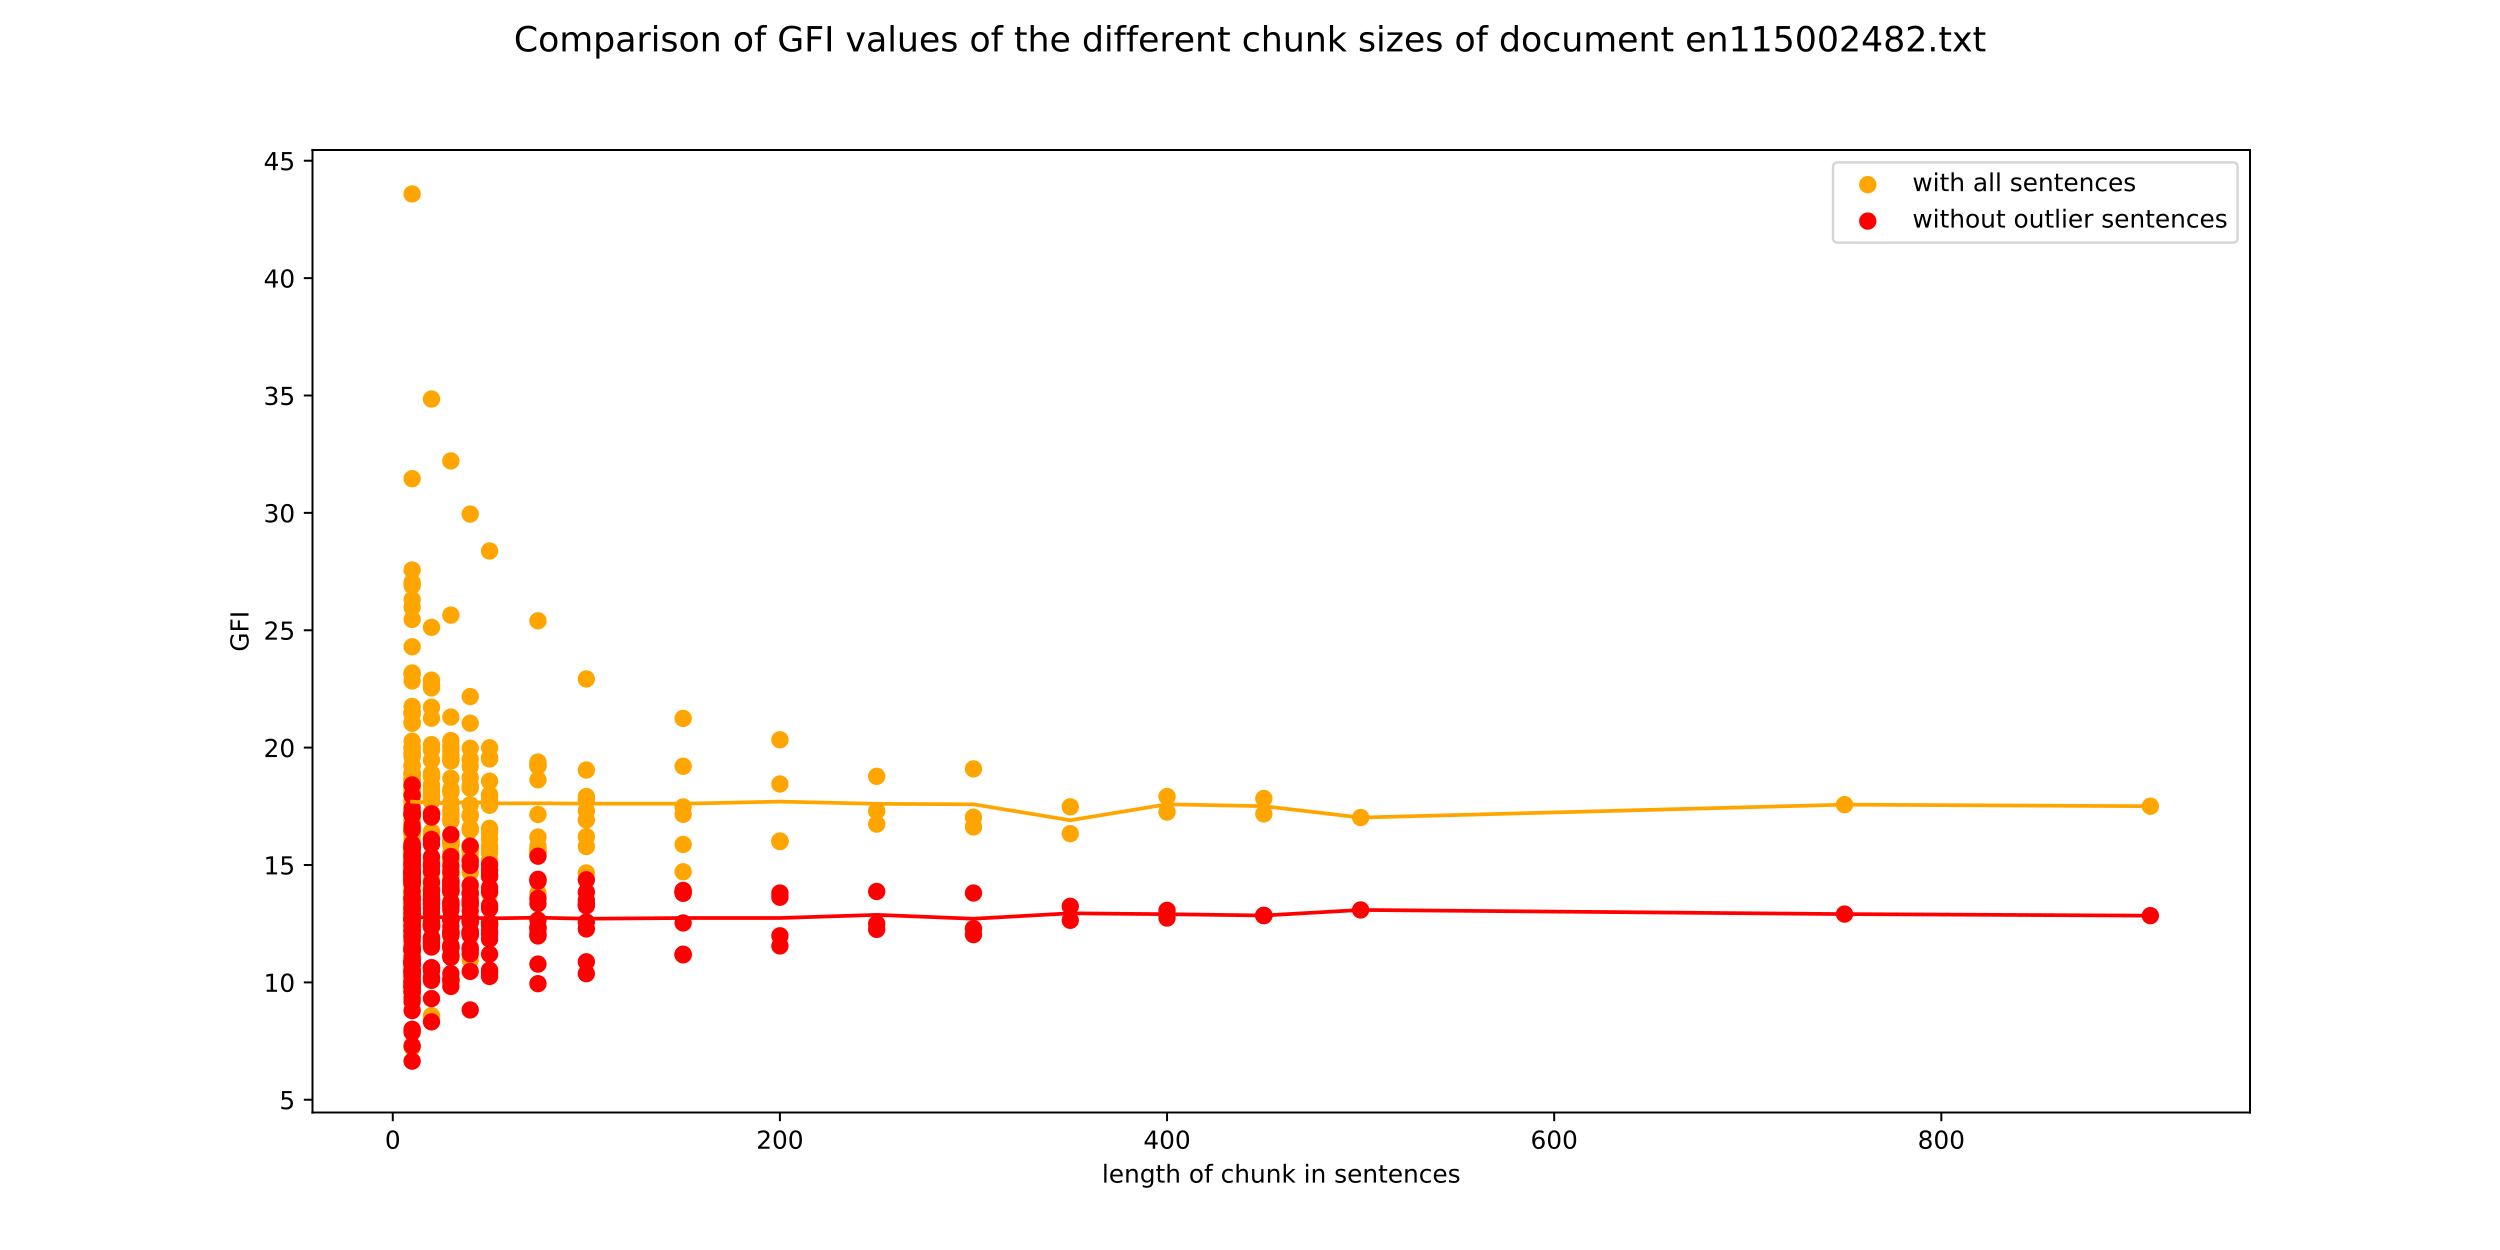 <?xml version="1.0" encoding="utf-8" standalone="no"?>
<!DOCTYPE svg PUBLIC "-//W3C//DTD SVG 1.1//EN"
  "http://www.w3.org/Graphics/SVG/1.1/DTD/svg11.dtd">
<!-- Created with matplotlib (http://matplotlib.org/) -->
<svg height="504pt" version="1.1" viewBox="0 0 1008 504" width="1008pt" xmlns="http://www.w3.org/2000/svg" xmlns:xlink="http://www.w3.org/1999/xlink">
 <defs>
  <style type="text/css">
*{stroke-linecap:butt;stroke-linejoin:round;}
  </style>
 </defs>
 <g id="figure_1">
  <g id="patch_1">
   <path d="M 0 504 
L 1008 504 
L 1008 0 
L 0 0 
z
" style="fill:#ffffff;"/>
  </g>
  <g id="axes_1">
   <g id="patch_2">
    <path d="M 126 448.56 
L 907.2 448.56 
L 907.2 60.48 
L 126 60.48 
z
" style="fill:#ffffff;"/>
   </g>
   <g id="PathCollection_1">
    <defs>
     <path d="M 0 3 
C 0.796 3 1.559 2.684 2.121 2.121 
C 2.684 1.559 3 0.796 3 0 
C 3 -0.796 2.684 -1.559 2.121 -2.121 
C 1.559 -2.684 0.796 -3 0 -3 
C -0.796 -3 -1.559 -2.684 -2.121 -2.121 
C -2.684 -1.559 -3 -0.796 -3 0 
C -3 0.796 -2.684 1.559 -2.121 2.121 
C -1.559 2.684 -0.796 3 0 3 
z
" id="m36d27ec08b" style="stroke:#ffa500;"/>
    </defs>
    <g clip-path="url(#ped45f64c7e)">
     <use style="fill:#ffa500;stroke:#ffa500;" x="867.028" xlink:href="#m36d27ec08b" y="325.065"/>
     <use style="fill:#ffa500;stroke:#ffa500;" x="743.715" xlink:href="#m36d27ec08b" y="324.428"/>
     <use style="fill:#ffa500;stroke:#ffa500;" x="548.599" xlink:href="#m36d27ec08b" y="329.643"/>
     <use style="fill:#ffa500;stroke:#ffa500;" x="509.576" xlink:href="#m36d27ec08b" y="328.155"/>
     <use style="fill:#ffa500;stroke:#ffa500;" x="509.576" xlink:href="#m36d27ec08b" y="321.943"/>
     <use style="fill:#ffa500;stroke:#ffa500;" x="470.553" xlink:href="#m36d27ec08b" y="327.422"/>
     <use style="fill:#ffa500;stroke:#ffa500;" x="470.553" xlink:href="#m36d27ec08b" y="321.166"/>
     <use style="fill:#ffa500;stroke:#ffa500;" x="431.53" xlink:href="#m36d27ec08b" y="325.308"/>
     <use style="fill:#ffa500;stroke:#ffa500;" x="431.53" xlink:href="#m36d27ec08b" y="336.132"/>
     <use style="fill:#ffa500;stroke:#ffa500;" x="392.506" xlink:href="#m36d27ec08b" y="329.51"/>
     <use style="fill:#ffa500;stroke:#ffa500;" x="392.506" xlink:href="#m36d27ec08b" y="333.408"/>
     <use style="fill:#ffa500;stroke:#ffa500;" x="392.506" xlink:href="#m36d27ec08b" y="310.01"/>
     <use style="fill:#ffa500;stroke:#ffa500;" x="353.483" xlink:href="#m36d27ec08b" y="332.276"/>
     <use style="fill:#ffa500;stroke:#ffa500;" x="353.483" xlink:href="#m36d27ec08b" y="327.003"/>
     <use style="fill:#ffa500;stroke:#ffa500;" x="353.483" xlink:href="#m36d27ec08b" y="313.016"/>
     <use style="fill:#ffa500;stroke:#ffa500;" x="314.46" xlink:href="#m36d27ec08b" y="339.098"/>
     <use style="fill:#ffa500;stroke:#ffa500;" x="314.46" xlink:href="#m36d27ec08b" y="316.113"/>
     <use style="fill:#ffa500;stroke:#ffa500;" x="314.46" xlink:href="#m36d27ec08b" y="339.334"/>
     <use style="fill:#ffa500;stroke:#ffa500;" x="314.46" xlink:href="#m36d27ec08b" y="298.27"/>
     <use style="fill:#ffa500;stroke:#ffa500;" x="275.437" xlink:href="#m36d27ec08b" y="351.49"/>
     <use style="fill:#ffa500;stroke:#ffa500;" x="275.437" xlink:href="#m36d27ec08b" y="308.957"/>
     <use style="fill:#ffa500;stroke:#ffa500;" x="275.437" xlink:href="#m36d27ec08b" y="325.356"/>
     <use style="fill:#ffa500;stroke:#ffa500;" x="275.437" xlink:href="#m36d27ec08b" y="340.495"/>
     <use style="fill:#ffa500;stroke:#ffa500;" x="275.437" xlink:href="#m36d27ec08b" y="289.655"/>
     <use style="fill:#ffa500;stroke:#ffa500;" x="275.437" xlink:href="#m36d27ec08b" y="328.343"/>
     <use style="fill:#ffa500;stroke:#ffa500;" x="236.414" xlink:href="#m36d27ec08b" y="351.981"/>
     <use style="fill:#ffa500;stroke:#ffa500;" x="236.414" xlink:href="#m36d27ec08b" y="326.964"/>
     <use style="fill:#ffa500;stroke:#ffa500;" x="236.414" xlink:href="#m36d27ec08b" y="310.482"/>
     <use style="fill:#ffa500;stroke:#ffa500;" x="236.414" xlink:href="#m36d27ec08b" y="321.16"/>
     <use style="fill:#ffa500;stroke:#ffa500;" x="236.414" xlink:href="#m36d27ec08b" y="337.326"/>
     <use style="fill:#ffa500;stroke:#ffa500;" x="236.414" xlink:href="#m36d27ec08b" y="341.329"/>
     <use style="fill:#ffa500;stroke:#ffa500;" x="236.414" xlink:href="#m36d27ec08b" y="322.631"/>
     <use style="fill:#ffa500;stroke:#ffa500;" x="236.414" xlink:href="#m36d27ec08b" y="273.754"/>
     <use style="fill:#ffa500;stroke:#ffa500;" x="236.414" xlink:href="#m36d27ec08b" y="330.619"/>
     <use style="fill:#ffa500;stroke:#ffa500;" x="216.902" xlink:href="#m36d27ec08b" y="360.057"/>
     <use style="fill:#ffa500;stroke:#ffa500;" x="216.902" xlink:href="#m36d27ec08b" y="343.145"/>
     <use style="fill:#ffa500;stroke:#ffa500;" x="216.902" xlink:href="#m36d27ec08b" y="308.735"/>
     <use style="fill:#ffa500;stroke:#ffa500;" x="216.902" xlink:href="#m36d27ec08b" y="308.819"/>
     <use style="fill:#ffa500;stroke:#ffa500;" x="216.902" xlink:href="#m36d27ec08b" y="307.267"/>
     <use style="fill:#ffa500;stroke:#ffa500;" x="216.902" xlink:href="#m36d27ec08b" y="344.101"/>
     <use style="fill:#ffa500;stroke:#ffa500;" x="216.902" xlink:href="#m36d27ec08b" y="337.482"/>
     <use style="fill:#ffa500;stroke:#ffa500;" x="216.902" xlink:href="#m36d27ec08b" y="341.184"/>
     <use style="fill:#ffa500;stroke:#ffa500;" x="216.902" xlink:href="#m36d27ec08b" y="328.381"/>
     <use style="fill:#ffa500;stroke:#ffa500;" x="216.902" xlink:href="#m36d27ec08b" y="250.311"/>
     <use style="fill:#ffa500;stroke:#ffa500;" x="216.902" xlink:href="#m36d27ec08b" y="314.411"/>
     <use style="fill:#ffa500;stroke:#ffa500;" x="216.902" xlink:href="#m36d27ec08b" y="342.701"/>
     <use style="fill:#ffa500;stroke:#ffa500;" x="197.391" xlink:href="#m36d27ec08b" y="343.807"/>
     <use style="fill:#ffa500;stroke:#ffa500;" x="197.391" xlink:href="#m36d27ec08b" y="360.189"/>
     <use style="fill:#ffa500;stroke:#ffa500;" x="197.391" xlink:href="#m36d27ec08b" y="350.458"/>
     <use style="fill:#ffa500;stroke:#ffa500;" x="197.391" xlink:href="#m36d27ec08b" y="305.52"/>
     <use style="fill:#ffa500;stroke:#ffa500;" x="197.391" xlink:href="#m36d27ec08b" y="306.002"/>
     <use style="fill:#ffa500;stroke:#ffa500;" x="197.391" xlink:href="#m36d27ec08b" y="314.987"/>
     <use style="fill:#ffa500;stroke:#ffa500;" x="197.391" xlink:href="#m36d27ec08b" y="301.483"/>
     <use style="fill:#ffa500;stroke:#ffa500;" x="197.391" xlink:href="#m36d27ec08b" y="341.799"/>
     <use style="fill:#ffa500;stroke:#ffa500;" x="197.391" xlink:href="#m36d27ec08b" y="333.994"/>
     <use style="fill:#ffa500;stroke:#ffa500;" x="197.391" xlink:href="#m36d27ec08b" y="338.27"/>
     <use style="fill:#ffa500;stroke:#ffa500;" x="197.391" xlink:href="#m36d27ec08b" y="335.754"/>
     <use style="fill:#ffa500;stroke:#ffa500;" x="197.391" xlink:href="#m36d27ec08b" y="346.844"/>
     <use style="fill:#ffa500;stroke:#ffa500;" x="197.391" xlink:href="#m36d27ec08b" y="320.395"/>
     <use style="fill:#ffa500;stroke:#ffa500;" x="197.391" xlink:href="#m36d27ec08b" y="324.679"/>
     <use style="fill:#ffa500;stroke:#ffa500;" x="197.391" xlink:href="#m36d27ec08b" y="222.153"/>
     <use style="fill:#ffa500;stroke:#ffa500;" x="197.391" xlink:href="#m36d27ec08b" y="322.993"/>
     <use style="fill:#ffa500;stroke:#ffa500;" x="197.391" xlink:href="#m36d27ec08b" y="320.625"/>
     <use style="fill:#ffa500;stroke:#ffa500;" x="197.391" xlink:href="#m36d27ec08b" y="341.087"/>
     <use style="fill:#ffa500;stroke:#ffa500;" x="189.586" xlink:href="#m36d27ec08b" y="324.471"/>
     <use style="fill:#ffa500;stroke:#ffa500;" x="189.586" xlink:href="#m36d27ec08b" y="387.1"/>
     <use style="fill:#ffa500;stroke:#ffa500;" x="189.586" xlink:href="#m36d27ec08b" y="343.352"/>
     <use style="fill:#ffa500;stroke:#ffa500;" x="189.586" xlink:href="#m36d27ec08b" y="342.99"/>
     <use style="fill:#ffa500;stroke:#ffa500;" x="189.586" xlink:href="#m36d27ec08b" y="301.705"/>
     <use style="fill:#ffa500;stroke:#ffa500;" x="189.586" xlink:href="#m36d27ec08b" y="306.152"/>
     <use style="fill:#ffa500;stroke:#ffa500;" x="189.586" xlink:href="#m36d27ec08b" y="316.682"/>
     <use style="fill:#ffa500;stroke:#ffa500;" x="189.586" xlink:href="#m36d27ec08b" y="291.581"/>
     <use style="fill:#ffa500;stroke:#ffa500;" x="189.586" xlink:href="#m36d27ec08b" y="317.802"/>
     <use style="fill:#ffa500;stroke:#ffa500;" x="189.586" xlink:href="#m36d27ec08b" y="346.809"/>
     <use style="fill:#ffa500;stroke:#ffa500;" x="189.586" xlink:href="#m36d27ec08b" y="329.168"/>
     <use style="fill:#ffa500;stroke:#ffa500;" x="189.586" xlink:href="#m36d27ec08b" y="333.898"/>
     <use style="fill:#ffa500;stroke:#ffa500;" x="189.586" xlink:href="#m36d27ec08b" y="341.631"/>
     <use style="fill:#ffa500;stroke:#ffa500;" x="189.586" xlink:href="#m36d27ec08b" y="328.487"/>
     <use style="fill:#ffa500;stroke:#ffa500;" x="189.586" xlink:href="#m36d27ec08b" y="357.504"/>
     <use style="fill:#ffa500;stroke:#ffa500;" x="189.586" xlink:href="#m36d27ec08b" y="313.507"/>
     <use style="fill:#ffa500;stroke:#ffa500;" x="189.586" xlink:href="#m36d27ec08b" y="351.802"/>
     <use style="fill:#ffa500;stroke:#ffa500;" x="189.586" xlink:href="#m36d27ec08b" y="280.853"/>
     <use style="fill:#ffa500;stroke:#ffa500;" x="189.586" xlink:href="#m36d27ec08b" y="207.279"/>
     <use style="fill:#ffa500;stroke:#ffa500;" x="189.586" xlink:href="#m36d27ec08b" y="334.709"/>
     <use style="fill:#ffa500;stroke:#ffa500;" x="189.586" xlink:href="#m36d27ec08b" y="309.011"/>
     <use style="fill:#ffa500;stroke:#ffa500;" x="189.586" xlink:href="#m36d27ec08b" y="345.543"/>
     <use style="fill:#ffa500;stroke:#ffa500;" x="181.781" xlink:href="#m36d27ec08b" y="313.82"/>
     <use style="fill:#ffa500;stroke:#ffa500;" x="181.781" xlink:href="#m36d27ec08b" y="395.516"/>
     <use style="fill:#ffa500;stroke:#ffa500;" x="181.781" xlink:href="#m36d27ec08b" y="346.898"/>
     <use style="fill:#ffa500;stroke:#ffa500;" x="181.781" xlink:href="#m36d27ec08b" y="353.482"/>
     <use style="fill:#ffa500;stroke:#ffa500;" x="181.781" xlink:href="#m36d27ec08b" y="350.743"/>
     <use style="fill:#ffa500;stroke:#ffa500;" x="181.781" xlink:href="#m36d27ec08b" y="306.859"/>
     <use style="fill:#ffa500;stroke:#ffa500;" x="181.781" xlink:href="#m36d27ec08b" y="306.003"/>
     <use style="fill:#ffa500;stroke:#ffa500;" x="181.781" xlink:href="#m36d27ec08b" y="304.36"/>
     <use style="fill:#ffa500;stroke:#ffa500;" x="181.781" xlink:href="#m36d27ec08b" y="323.506"/>
     <use style="fill:#ffa500;stroke:#ffa500;" x="181.781" xlink:href="#m36d27ec08b" y="300.777"/>
     <use style="fill:#ffa500;stroke:#ffa500;" x="181.781" xlink:href="#m36d27ec08b" y="289.124"/>
     <use style="fill:#ffa500;stroke:#ffa500;" x="181.781" xlink:href="#m36d27ec08b" y="319.464"/>
     <use style="fill:#ffa500;stroke:#ffa500;" x="181.781" xlink:href="#m36d27ec08b" y="340.669"/>
     <use style="fill:#ffa500;stroke:#ffa500;" x="181.781" xlink:href="#m36d27ec08b" y="346.713"/>
     <use style="fill:#ffa500;stroke:#ffa500;" x="181.781" xlink:href="#m36d27ec08b" y="329.647"/>
     <use style="fill:#ffa500;stroke:#ffa500;" x="181.781" xlink:href="#m36d27ec08b" y="328.11"/>
     <use style="fill:#ffa500;stroke:#ffa500;" x="181.781" xlink:href="#m36d27ec08b" y="343.687"/>
     <use style="fill:#ffa500;stroke:#ffa500;" x="181.781" xlink:href="#m36d27ec08b" y="339.158"/>
     <use style="fill:#ffa500;stroke:#ffa500;" x="181.781" xlink:href="#m36d27ec08b" y="331.085"/>
     <use style="fill:#ffa500;stroke:#ffa500;" x="181.781" xlink:href="#m36d27ec08b" y="359.344"/>
     <use style="fill:#ffa500;stroke:#ffa500;" x="181.781" xlink:href="#m36d27ec08b" y="298.607"/>
     <use style="fill:#ffa500;stroke:#ffa500;" x="181.781" xlink:href="#m36d27ec08b" y="340.111"/>
     <use style="fill:#ffa500;stroke:#ffa500;" x="181.781" xlink:href="#m36d27ec08b" y="377.013"/>
     <use style="fill:#ffa500;stroke:#ffa500;" x="181.781" xlink:href="#m36d27ec08b" y="248.022"/>
     <use style="fill:#ffa500;stroke:#ffa500;" x="181.781" xlink:href="#m36d27ec08b" y="185.853"/>
     <use style="fill:#ffa500;stroke:#ffa500;" x="181.781" xlink:href="#m36d27ec08b" y="302.504"/>
     <use style="fill:#ffa500;stroke:#ffa500;" x="181.781" xlink:href="#m36d27ec08b" y="318.208"/>
     <use style="fill:#ffa500;stroke:#ffa500;" x="181.781" xlink:href="#m36d27ec08b" y="326.243"/>
     <use style="fill:#ffa500;stroke:#ffa500;" x="181.781" xlink:href="#m36d27ec08b" y="352.584"/>
     <use style="fill:#ffa500;stroke:#ffa500;" x="181.781" xlink:href="#m36d27ec08b" y="338.932"/>
     <use style="fill:#ffa500;stroke:#ffa500;" x="173.977" xlink:href="#m36d27ec08b" y="301.967"/>
     <use style="fill:#ffa500;stroke:#ffa500;" x="173.977" xlink:href="#m36d27ec08b" y="347.167"/>
     <use style="fill:#ffa500;stroke:#ffa500;" x="173.977" xlink:href="#m36d27ec08b" y="409.516"/>
     <use style="fill:#ffa500;stroke:#ffa500;" x="173.977" xlink:href="#m36d27ec08b" y="364.624"/>
     <use style="fill:#ffa500;stroke:#ffa500;" x="173.977" xlink:href="#m36d27ec08b" y="335.918"/>
     <use style="fill:#ffa500;stroke:#ffa500;" x="173.977" xlink:href="#m36d27ec08b" y="348.833"/>
     <use style="fill:#ffa500;stroke:#ffa500;" x="173.977" xlink:href="#m36d27ec08b" y="350.932"/>
     <use style="fill:#ffa500;stroke:#ffa500;" x="173.977" xlink:href="#m36d27ec08b" y="335.256"/>
     <use style="fill:#ffa500;stroke:#ffa500;" x="173.977" xlink:href="#m36d27ec08b" y="300.254"/>
     <use style="fill:#ffa500;stroke:#ffa500;" x="173.977" xlink:href="#m36d27ec08b" y="302.391"/>
     <use style="fill:#ffa500;stroke:#ffa500;" x="173.977" xlink:href="#m36d27ec08b" y="323.141"/>
     <use style="fill:#ffa500;stroke:#ffa500;" x="173.977" xlink:href="#m36d27ec08b" y="289.573"/>
     <use style="fill:#ffa500;stroke:#ffa500;" x="173.977" xlink:href="#m36d27ec08b" y="311.809"/>
     <use style="fill:#ffa500;stroke:#ffa500;" x="173.977" xlink:href="#m36d27ec08b" y="320.903"/>
     <use style="fill:#ffa500;stroke:#ffa500;" x="173.977" xlink:href="#m36d27ec08b" y="306.518"/>
     <use style="fill:#ffa500;stroke:#ffa500;" x="173.977" xlink:href="#m36d27ec08b" y="277.344"/>
     <use style="fill:#ffa500;stroke:#ffa500;" x="173.977" xlink:href="#m36d27ec08b" y="313.196"/>
     <use style="fill:#ffa500;stroke:#ffa500;" x="173.977" xlink:href="#m36d27ec08b" y="321.879"/>
     <use style="fill:#ffa500;stroke:#ffa500;" x="173.977" xlink:href="#m36d27ec08b" y="322.81"/>
     <use style="fill:#ffa500;stroke:#ffa500;" x="173.977" xlink:href="#m36d27ec08b" y="373.319"/>
     <use style="fill:#ffa500;stroke:#ffa500;" x="173.977" xlink:href="#m36d27ec08b" y="338.107"/>
     <use style="fill:#ffa500;stroke:#ffa500;" x="173.977" xlink:href="#m36d27ec08b" y="316.472"/>
     <use style="fill:#ffa500;stroke:#ffa500;" x="173.977" xlink:href="#m36d27ec08b" y="357.832"/>
     <use style="fill:#ffa500;stroke:#ffa500;" x="173.977" xlink:href="#m36d27ec08b" y="312.834"/>
     <use style="fill:#ffa500;stroke:#ffa500;" x="173.977" xlink:href="#m36d27ec08b" y="354.757"/>
     <use style="fill:#ffa500;stroke:#ffa500;" x="173.977" xlink:href="#m36d27ec08b" y="327.881"/>
     <use style="fill:#ffa500;stroke:#ffa500;" x="173.977" xlink:href="#m36d27ec08b" y="336.212"/>
     <use style="fill:#ffa500;stroke:#ffa500;" x="173.977" xlink:href="#m36d27ec08b" y="321.02"/>
     <use style="fill:#ffa500;stroke:#ffa500;" x="173.977" xlink:href="#m36d27ec08b" y="356.012"/>
     <use style="fill:#ffa500;stroke:#ffa500;" x="173.977" xlink:href="#m36d27ec08b" y="358.466"/>
     <use style="fill:#ffa500;stroke:#ffa500;" x="173.977" xlink:href="#m36d27ec08b" y="274.238"/>
     <use style="fill:#ffa500;stroke:#ffa500;" x="173.977" xlink:href="#m36d27ec08b" y="351.587"/>
     <use style="fill:#ffa500;stroke:#ffa500;" x="173.977" xlink:href="#m36d27ec08b" y="328.731"/>
     <use style="fill:#ffa500;stroke:#ffa500;" x="173.977" xlink:href="#m36d27ec08b" y="372.043"/>
     <use style="fill:#ffa500;stroke:#ffa500;" x="173.977" xlink:href="#m36d27ec08b" y="285.154"/>
     <use style="fill:#ffa500;stroke:#ffa500;" x="173.977" xlink:href="#m36d27ec08b" y="276.449"/>
     <use style="fill:#ffa500;stroke:#ffa500;" x="173.977" xlink:href="#m36d27ec08b" y="160.896"/>
     <use style="fill:#ffa500;stroke:#ffa500;" x="173.977" xlink:href="#m36d27ec08b" y="252.938"/>
     <use style="fill:#ffa500;stroke:#ffa500;" x="173.977" xlink:href="#m36d27ec08b" y="317.492"/>
     <use style="fill:#ffa500;stroke:#ffa500;" x="173.977" xlink:href="#m36d27ec08b" y="349.415"/>
     <use style="fill:#ffa500;stroke:#ffa500;" x="173.977" xlink:href="#m36d27ec08b" y="276.435"/>
     <use style="fill:#ffa500;stroke:#ffa500;" x="173.977" xlink:href="#m36d27ec08b" y="346.019"/>
     <use style="fill:#ffa500;stroke:#ffa500;" x="173.977" xlink:href="#m36d27ec08b" y="369.879"/>
     <use style="fill:#ffa500;stroke:#ffa500;" x="173.977" xlink:href="#m36d27ec08b" y="318.902"/>
     <use style="fill:#ffa500;stroke:#ffa500;" x="173.977" xlink:href="#m36d27ec08b" y="347.166"/>
     <use style="fill:#ffa500;stroke:#ffa500;" x="166.172" xlink:href="#m36d27ec08b" y="334.522"/>
     <use style="fill:#ffa500;stroke:#ffa500;" x="166.172" xlink:href="#m36d27ec08b" y="271.872"/>
     <use style="fill:#ffa500;stroke:#ffa500;" x="166.172" xlink:href="#m36d27ec08b" y="335.495"/>
     <use style="fill:#ffa500;stroke:#ffa500;" x="166.172" xlink:href="#m36d27ec08b" y="359.074"/>
     <use style="fill:#ffa500;stroke:#ffa500;" x="166.172" xlink:href="#m36d27ec08b" y="422.257"/>
     <use style="fill:#ffa500;stroke:#ffa500;" x="166.172" xlink:href="#m36d27ec08b" y="397.745"/>
     <use style="fill:#ffa500;stroke:#ffa500;" x="166.172" xlink:href="#m36d27ec08b" y="398.984"/>
     <use style="fill:#ffa500;stroke:#ffa500;" x="166.172" xlink:href="#m36d27ec08b" y="335.881"/>
     <use style="fill:#ffa500;stroke:#ffa500;" x="166.172" xlink:href="#m36d27ec08b" y="312.102"/>
     <use style="fill:#ffa500;stroke:#ffa500;" x="166.172" xlink:href="#m36d27ec08b" y="361.536"/>
     <use style="fill:#ffa500;stroke:#ffa500;" x="166.172" xlink:href="#m36d27ec08b" y="356.516"/>
     <use style="fill:#ffa500;stroke:#ffa500;" x="166.172" xlink:href="#m36d27ec08b" y="341.25"/>
     <use style="fill:#ffa500;stroke:#ffa500;" x="166.172" xlink:href="#m36d27ec08b" y="338.041"/>
     <use style="fill:#ffa500;stroke:#ffa500;" x="166.172" xlink:href="#m36d27ec08b" y="364.64"/>
     <use style="fill:#ffa500;stroke:#ffa500;" x="166.172" xlink:href="#m36d27ec08b" y="348.886"/>
     <use style="fill:#ffa500;stroke:#ffa500;" x="166.172" xlink:href="#m36d27ec08b" y="320.464"/>
     <use style="fill:#ffa500;stroke:#ffa500;" x="166.172" xlink:href="#m36d27ec08b" y="249.743"/>
     <use style="fill:#ffa500;stroke:#ffa500;" x="166.172" xlink:href="#m36d27ec08b" y="343.016"/>
     <use style="fill:#ffa500;stroke:#ffa500;" x="166.172" xlink:href="#m36d27ec08b" y="323.079"/>
     <use style="fill:#ffa500;stroke:#ffa500;" x="166.172" xlink:href="#m36d27ec08b" y="274.552"/>
     <use style="fill:#ffa500;stroke:#ffa500;" x="166.172" xlink:href="#m36d27ec08b" y="311.601"/>
     <use style="fill:#ffa500;stroke:#ffa500;" x="166.172" xlink:href="#m36d27ec08b" y="334.505"/>
     <use style="fill:#ffa500;stroke:#ffa500;" x="166.172" xlink:href="#m36d27ec08b" y="291.638"/>
     <use style="fill:#ffa500;stroke:#ffa500;" x="166.172" xlink:href="#m36d27ec08b" y="287.52"/>
     <use style="fill:#ffa500;stroke:#ffa500;" x="166.172" xlink:href="#m36d27ec08b" y="305.229"/>
     <use style="fill:#ffa500;stroke:#ffa500;" x="166.172" xlink:href="#m36d27ec08b" y="318.36"/>
     <use style="fill:#ffa500;stroke:#ffa500;" x="166.172" xlink:href="#m36d27ec08b" y="347.821"/>
     <use style="fill:#ffa500;stroke:#ffa500;" x="166.172" xlink:href="#m36d27ec08b" y="287.786"/>
     <use style="fill:#ffa500;stroke:#ffa500;" x="166.172" xlink:href="#m36d27ec08b" y="287.034"/>
     <use style="fill:#ffa500;stroke:#ffa500;" x="166.172" xlink:href="#m36d27ec08b" y="327.44"/>
     <use style="fill:#ffa500;stroke:#ffa500;" x="166.172" xlink:href="#m36d27ec08b" y="244.86"/>
     <use style="fill:#ffa500;stroke:#ffa500;" x="166.172" xlink:href="#m36d27ec08b" y="303.336"/>
     <use style="fill:#ffa500;stroke:#ffa500;" x="166.172" xlink:href="#m36d27ec08b" y="312.133"/>
     <use style="fill:#ffa500;stroke:#ffa500;" x="166.172" xlink:href="#m36d27ec08b" y="314.181"/>
     <use style="fill:#ffa500;stroke:#ffa500;" x="166.172" xlink:href="#m36d27ec08b" y="327.73"/>
     <use style="fill:#ffa500;stroke:#ffa500;" x="166.172" xlink:href="#m36d27ec08b" y="315.283"/>
     <use style="fill:#ffa500;stroke:#ffa500;" x="166.172" xlink:href="#m36d27ec08b" y="330.854"/>
     <use style="fill:#ffa500;stroke:#ffa500;" x="166.172" xlink:href="#m36d27ec08b" y="313.988"/>
     <use style="fill:#ffa500;stroke:#ffa500;" x="166.172" xlink:href="#m36d27ec08b" y="382.151"/>
     <use style="fill:#ffa500;stroke:#ffa500;" x="166.172" xlink:href="#m36d27ec08b" y="363.942"/>
     <use style="fill:#ffa500;stroke:#ffa500;" x="166.172" xlink:href="#m36d27ec08b" y="378.353"/>
     <use style="fill:#ffa500;stroke:#ffa500;" x="166.172" xlink:href="#m36d27ec08b" y="301.557"/>
     <use style="fill:#ffa500;stroke:#ffa500;" x="166.172" xlink:href="#m36d27ec08b" y="284.839"/>
     <use style="fill:#ffa500;stroke:#ffa500;" x="166.172" xlink:href="#m36d27ec08b" y="348.791"/>
     <use style="fill:#ffa500;stroke:#ffa500;" x="166.172" xlink:href="#m36d27ec08b" y="352.12"/>
     <use style="fill:#ffa500;stroke:#ffa500;" x="166.172" xlink:href="#m36d27ec08b" y="363.33"/>
     <use style="fill:#ffa500;stroke:#ffa500;" x="166.172" xlink:href="#m36d27ec08b" y="325.009"/>
     <use style="fill:#ffa500;stroke:#ffa500;" x="166.172" xlink:href="#m36d27ec08b" y="301.338"/>
     <use style="fill:#ffa500;stroke:#ffa500;" x="166.172" xlink:href="#m36d27ec08b" y="346.875"/>
     <use style="fill:#ffa500;stroke:#ffa500;" x="166.172" xlink:href="#m36d27ec08b" y="360.617"/>
     <use style="fill:#ffa500;stroke:#ffa500;" x="166.172" xlink:href="#m36d27ec08b" y="323.005"/>
     <use style="fill:#ffa500;stroke:#ffa500;" x="166.172" xlink:href="#m36d27ec08b" y="331.254"/>
     <use style="fill:#ffa500;stroke:#ffa500;" x="166.172" xlink:href="#m36d27ec08b" y="351.234"/>
     <use style="fill:#ffa500;stroke:#ffa500;" x="166.172" xlink:href="#m36d27ec08b" y="319.451"/>
     <use style="fill:#ffa500;stroke:#ffa500;" x="166.172" xlink:href="#m36d27ec08b" y="333.932"/>
     <use style="fill:#ffa500;stroke:#ffa500;" x="166.172" xlink:href="#m36d27ec08b" y="308.818"/>
     <use style="fill:#ffa500;stroke:#ffa500;" x="166.172" xlink:href="#m36d27ec08b" y="351.987"/>
     <use style="fill:#ffa500;stroke:#ffa500;" x="166.172" xlink:href="#m36d27ec08b" y="360.021"/>
     <use style="fill:#ffa500;stroke:#ffa500;" x="166.172" xlink:href="#m36d27ec08b" y="366.118"/>
     <use style="fill:#ffa500;stroke:#ffa500;" x="166.172" xlink:href="#m36d27ec08b" y="344.665"/>
     <use style="fill:#ffa500;stroke:#ffa500;" x="166.172" xlink:href="#m36d27ec08b" y="308.648"/>
     <use style="fill:#ffa500;stroke:#ffa500;" x="166.172" xlink:href="#m36d27ec08b" y="229.816"/>
     <use style="fill:#ffa500;stroke:#ffa500;" x="166.172" xlink:href="#m36d27ec08b" y="342.801"/>
     <use style="fill:#ffa500;stroke:#ffa500;" x="166.172" xlink:href="#m36d27ec08b" y="360.441"/>
     <use style="fill:#ffa500;stroke:#ffa500;" x="166.172" xlink:href="#m36d27ec08b" y="348.759"/>
     <use style="fill:#ffa500;stroke:#ffa500;" x="166.172" xlink:href="#m36d27ec08b" y="303.964"/>
     <use style="fill:#ffa500;stroke:#ffa500;" x="166.172" xlink:href="#m36d27ec08b" y="363.532"/>
     <use style="fill:#ffa500;stroke:#ffa500;" x="166.172" xlink:href="#m36d27ec08b" y="375.658"/>
     <use style="fill:#ffa500;stroke:#ffa500;" x="166.172" xlink:href="#m36d27ec08b" y="387.022"/>
     <use style="fill:#ffa500;stroke:#ffa500;" x="166.172" xlink:href="#m36d27ec08b" y="193.004"/>
     <use style="fill:#ffa500;stroke:#ffa500;" x="166.172" xlink:href="#m36d27ec08b" y="236.142"/>
     <use style="fill:#ffa500;stroke:#ffa500;" x="166.172" xlink:href="#m36d27ec08b" y="317.287"/>
     <use style="fill:#ffa500;stroke:#ffa500;" x="166.172" xlink:href="#m36d27ec08b" y="241.736"/>
     <use style="fill:#ffa500;stroke:#ffa500;" x="166.172" xlink:href="#m36d27ec08b" y="78.197"/>
     <use style="fill:#ffa500;stroke:#ffa500;" x="166.172" xlink:href="#m36d27ec08b" y="234.778"/>
     <use style="fill:#ffa500;stroke:#ffa500;" x="166.172" xlink:href="#m36d27ec08b" y="271.34"/>
     <use style="fill:#ffa500;stroke:#ffa500;" x="166.172" xlink:href="#m36d27ec08b" y="336.534"/>
     <use style="fill:#ffa500;stroke:#ffa500;" x="166.172" xlink:href="#m36d27ec08b" y="298.87"/>
     <use style="fill:#ffa500;stroke:#ffa500;" x="166.172" xlink:href="#m36d27ec08b" y="357.392"/>
     <use style="fill:#ffa500;stroke:#ffa500;" x="166.172" xlink:href="#m36d27ec08b" y="341.778"/>
     <use style="fill:#ffa500;stroke:#ffa500;" x="166.172" xlink:href="#m36d27ec08b" y="260.775"/>
     <use style="fill:#ffa500;stroke:#ffa500;" x="166.172" xlink:href="#m36d27ec08b" y="291.254"/>
     <use style="fill:#ffa500;stroke:#ffa500;" x="166.172" xlink:href="#m36d27ec08b" y="340.062"/>
     <use style="fill:#ffa500;stroke:#ffa500;" x="166.172" xlink:href="#m36d27ec08b" y="351.574"/>
     <use style="fill:#ffa500;stroke:#ffa500;" x="166.172" xlink:href="#m36d27ec08b" y="371.956"/>
     <use style="fill:#ffa500;stroke:#ffa500;" x="166.172" xlink:href="#m36d27ec08b" y="366.316"/>
     <use style="fill:#ffa500;stroke:#ffa500;" x="166.172" xlink:href="#m36d27ec08b" y="316.928"/>
     <use style="fill:#ffa500;stroke:#ffa500;" x="166.172" xlink:href="#m36d27ec08b" y="320.62"/>
     <use style="fill:#ffa500;stroke:#ffa500;" x="166.172" xlink:href="#m36d27ec08b" y="357.029"/>
     <use style="fill:#ffa500;stroke:#ffa500;" x="166.172" xlink:href="#m36d27ec08b" y="335.65"/>
    </g>
   </g>
   <g id="PathCollection_2">
    <defs>
     <path d="M 0 3 
C 0.796 3 1.559 2.684 2.121 2.121 
C 2.684 1.559 3 0.796 3 0 
C 3 -0.796 2.684 -1.559 2.121 -2.121 
C 1.559 -2.684 0.796 -3 0 -3 
C -0.796 -3 -1.559 -2.684 -2.121 -2.121 
C -2.684 -1.559 -3 -0.796 -3 0 
C -3 0.796 -2.684 1.559 -2.121 2.121 
C -1.559 2.684 -0.796 3 0 3 
z
" id="mdf06e23095" style="stroke:#ff0000;"/>
    </defs>
    <g clip-path="url(#ped45f64c7e)">
     <use style="fill:#ff0000;stroke:#ff0000;" x="867.028" xlink:href="#mdf06e23095" y="369.191"/>
     <use style="fill:#ff0000;stroke:#ff0000;" x="743.715" xlink:href="#mdf06e23095" y="368.559"/>
     <use style="fill:#ff0000;stroke:#ff0000;" x="548.599" xlink:href="#mdf06e23095" y="366.893"/>
     <use style="fill:#ff0000;stroke:#ff0000;" x="509.576" xlink:href="#mdf06e23095" y="369.069"/>
     <use style="fill:#ff0000;stroke:#ff0000;" x="509.576" xlink:href="#mdf06e23095" y="369.185"/>
     <use style="fill:#ff0000;stroke:#ff0000;" x="470.553" xlink:href="#mdf06e23095" y="370.15"/>
     <use style="fill:#ff0000;stroke:#ff0000;" x="470.553" xlink:href="#mdf06e23095" y="367.053"/>
     <use style="fill:#ff0000;stroke:#ff0000;" x="431.53" xlink:href="#mdf06e23095" y="371.068"/>
     <use style="fill:#ff0000;stroke:#ff0000;" x="431.53" xlink:href="#mdf06e23095" y="365.42"/>
     <use style="fill:#ff0000;stroke:#ff0000;" x="392.506" xlink:href="#mdf06e23095" y="374.402"/>
     <use style="fill:#ff0000;stroke:#ff0000;" x="392.506" xlink:href="#mdf06e23095" y="360.066"/>
     <use style="fill:#ff0000;stroke:#ff0000;" x="392.506" xlink:href="#mdf06e23095" y="376.83"/>
     <use style="fill:#ff0000;stroke:#ff0000;" x="353.483" xlink:href="#mdf06e23095" y="374.731"/>
     <use style="fill:#ff0000;stroke:#ff0000;" x="353.483" xlink:href="#mdf06e23095" y="359.45"/>
     <use style="fill:#ff0000;stroke:#ff0000;" x="353.483" xlink:href="#mdf06e23095" y="372.445"/>
     <use style="fill:#ff0000;stroke:#ff0000;" x="314.46" xlink:href="#mdf06e23095" y="377.32"/>
     <use style="fill:#ff0000;stroke:#ff0000;" x="314.46" xlink:href="#mdf06e23095" y="361.769"/>
     <use style="fill:#ff0000;stroke:#ff0000;" x="314.46" xlink:href="#mdf06e23095" y="360.067"/>
     <use style="fill:#ff0000;stroke:#ff0000;" x="314.46" xlink:href="#mdf06e23095" y="381.389"/>
     <use style="fill:#ff0000;stroke:#ff0000;" x="275.437" xlink:href="#mdf06e23095" y="384.99"/>
     <use style="fill:#ff0000;stroke:#ff0000;" x="275.437" xlink:href="#mdf06e23095" y="359.028"/>
     <use style="fill:#ff0000;stroke:#ff0000;" x="275.437" xlink:href="#mdf06e23095" y="359.779"/>
     <use style="fill:#ff0000;stroke:#ff0000;" x="275.437" xlink:href="#mdf06e23095" y="360.184"/>
     <use style="fill:#ff0000;stroke:#ff0000;" x="275.437" xlink:href="#mdf06e23095" y="384.753"/>
     <use style="fill:#ff0000;stroke:#ff0000;" x="275.437" xlink:href="#mdf06e23095" y="372.139"/>
     <use style="fill:#ff0000;stroke:#ff0000;" x="236.414" xlink:href="#mdf06e23095" y="392.578"/>
     <use style="fill:#ff0000;stroke:#ff0000;" x="236.414" xlink:href="#mdf06e23095" y="362.938"/>
     <use style="fill:#ff0000;stroke:#ff0000;" x="236.414" xlink:href="#mdf06e23095" y="365.193"/>
     <use style="fill:#ff0000;stroke:#ff0000;" x="236.414" xlink:href="#mdf06e23095" y="359.684"/>
     <use style="fill:#ff0000;stroke:#ff0000;" x="236.414" xlink:href="#mdf06e23095" y="354.742"/>
     <use style="fill:#ff0000;stroke:#ff0000;" x="236.414" xlink:href="#mdf06e23095" y="364.561"/>
     <use style="fill:#ff0000;stroke:#ff0000;" x="236.414" xlink:href="#mdf06e23095" y="387.798"/>
     <use style="fill:#ff0000;stroke:#ff0000;" x="236.414" xlink:href="#mdf06e23095" y="374.533"/>
     <use style="fill:#ff0000;stroke:#ff0000;" x="236.414" xlink:href="#mdf06e23095" y="371.769"/>
     <use style="fill:#ff0000;stroke:#ff0000;" x="216.902" xlink:href="#mdf06e23095" y="396.62"/>
     <use style="fill:#ff0000;stroke:#ff0000;" x="216.902" xlink:href="#mdf06e23095" y="374.485"/>
     <use style="fill:#ff0000;stroke:#ff0000;" x="216.902" xlink:href="#mdf06e23095" y="355.28"/>
     <use style="fill:#ff0000;stroke:#ff0000;" x="216.902" xlink:href="#mdf06e23095" y="362.206"/>
     <use style="fill:#ff0000;stroke:#ff0000;" x="216.902" xlink:href="#mdf06e23095" y="354.544"/>
     <use style="fill:#ff0000;stroke:#ff0000;" x="216.902" xlink:href="#mdf06e23095" y="364.321"/>
     <use style="fill:#ff0000;stroke:#ff0000;" x="216.902" xlink:href="#mdf06e23095" y="345.213"/>
     <use style="fill:#ff0000;stroke:#ff0000;" x="216.902" xlink:href="#mdf06e23095" y="377.375"/>
     <use style="fill:#ff0000;stroke:#ff0000;" x="216.902" xlink:href="#mdf06e23095" y="388.724"/>
     <use style="fill:#ff0000;stroke:#ff0000;" x="216.902" xlink:href="#mdf06e23095" y="376.521"/>
     <use style="fill:#ff0000;stroke:#ff0000;" x="216.902" xlink:href="#mdf06e23095" y="373.762"/>
     <use style="fill:#ff0000;stroke:#ff0000;" x="216.902" xlink:href="#mdf06e23095" y="371.008"/>
     <use style="fill:#ff0000;stroke:#ff0000;" x="197.391" xlink:href="#mdf06e23095" y="391.173"/>
     <use style="fill:#ff0000;stroke:#ff0000;" x="197.391" xlink:href="#mdf06e23095" y="393.702"/>
     <use style="fill:#ff0000;stroke:#ff0000;" x="197.391" xlink:href="#mdf06e23095" y="372.636"/>
     <use style="fill:#ff0000;stroke:#ff0000;" x="197.391" xlink:href="#mdf06e23095" y="348.679"/>
     <use style="fill:#ff0000;stroke:#ff0000;" x="197.391" xlink:href="#mdf06e23095" y="357.902"/>
     <use style="fill:#ff0000;stroke:#ff0000;" x="197.391" xlink:href="#mdf06e23095" y="372.065"/>
     <use style="fill:#ff0000;stroke:#ff0000;" x="197.391" xlink:href="#mdf06e23095" y="353.077"/>
     <use style="fill:#ff0000;stroke:#ff0000;" x="197.391" xlink:href="#mdf06e23095" y="365.054"/>
     <use style="fill:#ff0000;stroke:#ff0000;" x="197.391" xlink:href="#mdf06e23095" y="359.592"/>
     <use style="fill:#ff0000;stroke:#ff0000;" x="197.391" xlink:href="#mdf06e23095" y="351.124"/>
     <use style="fill:#ff0000;stroke:#ff0000;" x="197.391" xlink:href="#mdf06e23095" y="353.338"/>
     <use style="fill:#ff0000;stroke:#ff0000;" x="197.391" xlink:href="#mdf06e23095" y="376.469"/>
     <use style="fill:#ff0000;stroke:#ff0000;" x="197.391" xlink:href="#mdf06e23095" y="384.724"/>
     <use style="fill:#ff0000;stroke:#ff0000;" x="197.391" xlink:href="#mdf06e23095" y="392.204"/>
     <use style="fill:#ff0000;stroke:#ff0000;" x="197.391" xlink:href="#mdf06e23095" y="375.429"/>
     <use style="fill:#ff0000;stroke:#ff0000;" x="197.391" xlink:href="#mdf06e23095" y="373.107"/>
     <use style="fill:#ff0000;stroke:#ff0000;" x="197.391" xlink:href="#mdf06e23095" y="378.659"/>
     <use style="fill:#ff0000;stroke:#ff0000;" x="197.391" xlink:href="#mdf06e23095" y="366.347"/>
     <use style="fill:#ff0000;stroke:#ff0000;" x="189.586" xlink:href="#mdf06e23095" y="382.931"/>
     <use style="fill:#ff0000;stroke:#ff0000;" x="189.586" xlink:href="#mdf06e23095" y="407.213"/>
     <use style="fill:#ff0000;stroke:#ff0000;" x="189.586" xlink:href="#mdf06e23095" y="367.323"/>
     <use style="fill:#ff0000;stroke:#ff0000;" x="189.586" xlink:href="#mdf06e23095" y="376.649"/>
     <use style="fill:#ff0000;stroke:#ff0000;" x="189.586" xlink:href="#mdf06e23095" y="347.166"/>
     <use style="fill:#ff0000;stroke:#ff0000;" x="189.586" xlink:href="#mdf06e23095" y="363.944"/>
     <use style="fill:#ff0000;stroke:#ff0000;" x="189.586" xlink:href="#mdf06e23095" y="359.971"/>
     <use style="fill:#ff0000;stroke:#ff0000;" x="189.586" xlink:href="#mdf06e23095" y="360.441"/>
     <use style="fill:#ff0000;stroke:#ff0000;" x="189.586" xlink:href="#mdf06e23095" y="356.802"/>
     <use style="fill:#ff0000;stroke:#ff0000;" x="189.586" xlink:href="#mdf06e23095" y="364.934"/>
     <use style="fill:#ff0000;stroke:#ff0000;" x="189.586" xlink:href="#mdf06e23095" y="362.733"/>
     <use style="fill:#ff0000;stroke:#ff0000;" x="189.586" xlink:href="#mdf06e23095" y="341.145"/>
     <use style="fill:#ff0000;stroke:#ff0000;" x="189.586" xlink:href="#mdf06e23095" y="348.985"/>
     <use style="fill:#ff0000;stroke:#ff0000;" x="189.586" xlink:href="#mdf06e23095" y="375.568"/>
     <use style="fill:#ff0000;stroke:#ff0000;" x="189.586" xlink:href="#mdf06e23095" y="375.682"/>
     <use style="fill:#ff0000;stroke:#ff0000;" x="189.586" xlink:href="#mdf06e23095" y="382.091"/>
     <use style="fill:#ff0000;stroke:#ff0000;" x="189.586" xlink:href="#mdf06e23095" y="391.668"/>
     <use style="fill:#ff0000;stroke:#ff0000;" x="189.586" xlink:href="#mdf06e23095" y="384.577"/>
     <use style="fill:#ff0000;stroke:#ff0000;" x="189.586" xlink:href="#mdf06e23095" y="371.772"/>
     <use style="fill:#ff0000;stroke:#ff0000;" x="189.586" xlink:href="#mdf06e23095" y="371.765"/>
     <use style="fill:#ff0000;stroke:#ff0000;" x="189.586" xlink:href="#mdf06e23095" y="377.05"/>
     <use style="fill:#ff0000;stroke:#ff0000;" x="189.586" xlink:href="#mdf06e23095" y="370.043"/>
     <use style="fill:#ff0000;stroke:#ff0000;" x="181.781" xlink:href="#mdf06e23095" y="385.212"/>
     <use style="fill:#ff0000;stroke:#ff0000;" x="181.781" xlink:href="#mdf06e23095" y="395.371"/>
     <use style="fill:#ff0000;stroke:#ff0000;" x="181.781" xlink:href="#mdf06e23095" y="394.651"/>
     <use style="fill:#ff0000;stroke:#ff0000;" x="181.781" xlink:href="#mdf06e23095" y="370.858"/>
     <use style="fill:#ff0000;stroke:#ff0000;" x="181.781" xlink:href="#mdf06e23095" y="382.175"/>
     <use style="fill:#ff0000;stroke:#ff0000;" x="181.781" xlink:href="#mdf06e23095" y="359.502"/>
     <use style="fill:#ff0000;stroke:#ff0000;" x="181.781" xlink:href="#mdf06e23095" y="345.369"/>
     <use style="fill:#ff0000;stroke:#ff0000;" x="181.781" xlink:href="#mdf06e23095" y="355.409"/>
     <use style="fill:#ff0000;stroke:#ff0000;" x="181.781" xlink:href="#mdf06e23095" y="357.013"/>
     <use style="fill:#ff0000;stroke:#ff0000;" x="181.781" xlink:href="#mdf06e23095" y="386.003"/>
     <use style="fill:#ff0000;stroke:#ff0000;" x="181.781" xlink:href="#mdf06e23095" y="349.08"/>
     <use style="fill:#ff0000;stroke:#ff0000;" x="181.781" xlink:href="#mdf06e23095" y="355.408"/>
     <use style="fill:#ff0000;stroke:#ff0000;" x="181.781" xlink:href="#mdf06e23095" y="363.584"/>
     <use style="fill:#ff0000;stroke:#ff0000;" x="181.781" xlink:href="#mdf06e23095" y="364.44"/>
     <use style="fill:#ff0000;stroke:#ff0000;" x="181.781" xlink:href="#mdf06e23095" y="357.856"/>
     <use style="fill:#ff0000;stroke:#ff0000;" x="181.781" xlink:href="#mdf06e23095" y="336.52"/>
     <use style="fill:#ff0000;stroke:#ff0000;" x="181.781" xlink:href="#mdf06e23095" y="358.843"/>
     <use style="fill:#ff0000;stroke:#ff0000;" x="181.781" xlink:href="#mdf06e23095" y="351.614"/>
     <use style="fill:#ff0000;stroke:#ff0000;" x="181.781" xlink:href="#mdf06e23095" y="381.948"/>
     <use style="fill:#ff0000;stroke:#ff0000;" x="181.781" xlink:href="#mdf06e23095" y="377.213"/>
     <use style="fill:#ff0000;stroke:#ff0000;" x="181.781" xlink:href="#mdf06e23095" y="373.52"/>
     <use style="fill:#ff0000;stroke:#ff0000;" x="181.781" xlink:href="#mdf06e23095" y="397.729"/>
     <use style="fill:#ff0000;stroke:#ff0000;" x="181.781" xlink:href="#mdf06e23095" y="392.556"/>
     <use style="fill:#ff0000;stroke:#ff0000;" x="181.781" xlink:href="#mdf06e23095" y="381.171"/>
     <use style="fill:#ff0000;stroke:#ff0000;" x="181.781" xlink:href="#mdf06e23095" y="365.535"/>
     <use style="fill:#ff0000;stroke:#ff0000;" x="181.781" xlink:href="#mdf06e23095" y="370.727"/>
     <use style="fill:#ff0000;stroke:#ff0000;" x="181.781" xlink:href="#mdf06e23095" y="375.605"/>
     <use style="fill:#ff0000;stroke:#ff0000;" x="181.781" xlink:href="#mdf06e23095" y="375.975"/>
     <use style="fill:#ff0000;stroke:#ff0000;" x="181.781" xlink:href="#mdf06e23095" y="370.661"/>
     <use style="fill:#ff0000;stroke:#ff0000;" x="181.781" xlink:href="#mdf06e23095" y="367.017"/>
     <use style="fill:#ff0000;stroke:#ff0000;" x="173.977" xlink:href="#mdf06e23095" y="373.683"/>
     <use style="fill:#ff0000;stroke:#ff0000;" x="173.977" xlink:href="#mdf06e23095" y="390.181"/>
     <use style="fill:#ff0000;stroke:#ff0000;" x="173.977" xlink:href="#mdf06e23095" y="402.64"/>
     <use style="fill:#ff0000;stroke:#ff0000;" x="173.977" xlink:href="#mdf06e23095" y="412.012"/>
     <use style="fill:#ff0000;stroke:#ff0000;" x="173.977" xlink:href="#mdf06e23095" y="372.658"/>
     <use style="fill:#ff0000;stroke:#ff0000;" x="173.977" xlink:href="#mdf06e23095" y="362.546"/>
     <use style="fill:#ff0000;stroke:#ff0000;" x="173.977" xlink:href="#mdf06e23095" y="380.158"/>
     <use style="fill:#ff0000;stroke:#ff0000;" x="173.977" xlink:href="#mdf06e23095" y="372.786"/>
     <use style="fill:#ff0000;stroke:#ff0000;" x="173.977" xlink:href="#mdf06e23095" y="360.914"/>
     <use style="fill:#ff0000;stroke:#ff0000;" x="173.977" xlink:href="#mdf06e23095" y="338.461"/>
     <use style="fill:#ff0000;stroke:#ff0000;" x="173.977" xlink:href="#mdf06e23095" y="380.155"/>
     <use style="fill:#ff0000;stroke:#ff0000;" x="173.977" xlink:href="#mdf06e23095" y="340.432"/>
     <use style="fill:#ff0000;stroke:#ff0000;" x="173.977" xlink:href="#mdf06e23095" y="362.416"/>
     <use style="fill:#ff0000;stroke:#ff0000;" x="173.977" xlink:href="#mdf06e23095" y="355.824"/>
     <use style="fill:#ff0000;stroke:#ff0000;" x="173.977" xlink:href="#mdf06e23095" y="381.84"/>
     <use style="fill:#ff0000;stroke:#ff0000;" x="173.977" xlink:href="#mdf06e23095" y="345.575"/>
     <use style="fill:#ff0000;stroke:#ff0000;" x="173.977" xlink:href="#mdf06e23095" y="348.381"/>
     <use style="fill:#ff0000;stroke:#ff0000;" x="173.977" xlink:href="#mdf06e23095" y="363.456"/>
     <use style="fill:#ff0000;stroke:#ff0000;" x="173.977" xlink:href="#mdf06e23095" y="349.232"/>
     <use style="fill:#ff0000;stroke:#ff0000;" x="173.977" xlink:href="#mdf06e23095" y="378.607"/>
     <use style="fill:#ff0000;stroke:#ff0000;" x="173.977" xlink:href="#mdf06e23095" y="358.971"/>
     <use style="fill:#ff0000;stroke:#ff0000;" x="173.977" xlink:href="#mdf06e23095" y="364.519"/>
     <use style="fill:#ff0000;stroke:#ff0000;" x="173.977" xlink:href="#mdf06e23095" y="351.439"/>
     <use style="fill:#ff0000;stroke:#ff0000;" x="173.977" xlink:href="#mdf06e23095" y="328.104"/>
     <use style="fill:#ff0000;stroke:#ff0000;" x="173.977" xlink:href="#mdf06e23095" y="378.015"/>
     <use style="fill:#ff0000;stroke:#ff0000;" x="173.977" xlink:href="#mdf06e23095" y="329.445"/>
     <use style="fill:#ff0000;stroke:#ff0000;" x="173.977" xlink:href="#mdf06e23095" y="366.264"/>
     <use style="fill:#ff0000;stroke:#ff0000;" x="173.977" xlink:href="#mdf06e23095" y="394.098"/>
     <use style="fill:#ff0000;stroke:#ff0000;" x="173.977" xlink:href="#mdf06e23095" y="372.381"/>
     <use style="fill:#ff0000;stroke:#ff0000;" x="173.977" xlink:href="#mdf06e23095" y="378.701"/>
     <use style="fill:#ff0000;stroke:#ff0000;" x="173.977" xlink:href="#mdf06e23095" y="361.52"/>
     <use style="fill:#ff0000;stroke:#ff0000;" x="173.977" xlink:href="#mdf06e23095" y="394.505"/>
     <use style="fill:#ff0000;stroke:#ff0000;" x="173.977" xlink:href="#mdf06e23095" y="391.382"/>
     <use style="fill:#ff0000;stroke:#ff0000;" x="173.977" xlink:href="#mdf06e23095" y="390.359"/>
     <use style="fill:#ff0000;stroke:#ff0000;" x="173.977" xlink:href="#mdf06e23095" y="395.284"/>
     <use style="fill:#ff0000;stroke:#ff0000;" x="173.977" xlink:href="#mdf06e23095" y="381.171"/>
     <use style="fill:#ff0000;stroke:#ff0000;" x="173.977" xlink:href="#mdf06e23095" y="364.428"/>
     <use style="fill:#ff0000;stroke:#ff0000;" x="173.977" xlink:href="#mdf06e23095" y="371.694"/>
     <use style="fill:#ff0000;stroke:#ff0000;" x="173.977" xlink:href="#mdf06e23095" y="365.959"/>
     <use style="fill:#ff0000;stroke:#ff0000;" x="173.977" xlink:href="#mdf06e23095" y="372.993"/>
     <use style="fill:#ff0000;stroke:#ff0000;" x="173.977" xlink:href="#mdf06e23095" y="359.03"/>
     <use style="fill:#ff0000;stroke:#ff0000;" x="173.977" xlink:href="#mdf06e23095" y="390.39"/>
     <use style="fill:#ff0000;stroke:#ff0000;" x="173.977" xlink:href="#mdf06e23095" y="373.509"/>
     <use style="fill:#ff0000;stroke:#ff0000;" x="173.977" xlink:href="#mdf06e23095" y="362.849"/>
     <use style="fill:#ff0000;stroke:#ff0000;" x="173.977" xlink:href="#mdf06e23095" y="367.869"/>
     <use style="fill:#ff0000;stroke:#ff0000;" x="166.172" xlink:href="#mdf06e23095" y="403.865"/>
     <use style="fill:#ff0000;stroke:#ff0000;" x="166.172" xlink:href="#mdf06e23095" y="350.661"/>
     <use style="fill:#ff0000;stroke:#ff0000;" x="166.172" xlink:href="#mdf06e23095" y="407.451"/>
     <use style="fill:#ff0000;stroke:#ff0000;" x="166.172" xlink:href="#mdf06e23095" y="375.446"/>
     <use style="fill:#ff0000;stroke:#ff0000;" x="166.172" xlink:href="#mdf06e23095" y="415.016"/>
     <use style="fill:#ff0000;stroke:#ff0000;" x="166.172" xlink:href="#mdf06e23095" y="391.886"/>
     <use style="fill:#ff0000;stroke:#ff0000;" x="166.172" xlink:href="#mdf06e23095" y="421.685"/>
     <use style="fill:#ff0000;stroke:#ff0000;" x="166.172" xlink:href="#mdf06e23095" y="397.95"/>
     <use style="fill:#ff0000;stroke:#ff0000;" x="166.172" xlink:href="#mdf06e23095" y="349.041"/>
     <use style="fill:#ff0000;stroke:#ff0000;" x="166.172" xlink:href="#mdf06e23095" y="391.624"/>
     <use style="fill:#ff0000;stroke:#ff0000;" x="166.172" xlink:href="#mdf06e23095" y="355.728"/>
     <use style="fill:#ff0000;stroke:#ff0000;" x="166.172" xlink:href="#mdf06e23095" y="370.486"/>
     <use style="fill:#ff0000;stroke:#ff0000;" x="166.172" xlink:href="#mdf06e23095" y="368.18"/>
     <use style="fill:#ff0000;stroke:#ff0000;" x="166.172" xlink:href="#mdf06e23095" y="388.1"/>
     <use style="fill:#ff0000;stroke:#ff0000;" x="166.172" xlink:href="#mdf06e23095" y="385.575"/>
     <use style="fill:#ff0000;stroke:#ff0000;" x="166.172" xlink:href="#mdf06e23095" y="352.884"/>
     <use style="fill:#ff0000;stroke:#ff0000;" x="166.172" xlink:href="#mdf06e23095" y="352.116"/>
     <use style="fill:#ff0000;stroke:#ff0000;" x="166.172" xlink:href="#mdf06e23095" y="362.65"/>
     <use style="fill:#ff0000;stroke:#ff0000;" x="166.172" xlink:href="#mdf06e23095" y="345.392"/>
     <use style="fill:#ff0000;stroke:#ff0000;" x="166.172" xlink:href="#mdf06e23095" y="327.945"/>
     <use style="fill:#ff0000;stroke:#ff0000;" x="166.172" xlink:href="#mdf06e23095" y="396.093"/>
     <use style="fill:#ff0000;stroke:#ff0000;" x="166.172" xlink:href="#mdf06e23095" y="368.993"/>
     <use style="fill:#ff0000;stroke:#ff0000;" x="166.172" xlink:href="#mdf06e23095" y="348.491"/>
     <use style="fill:#ff0000;stroke:#ff0000;" x="166.172" xlink:href="#mdf06e23095" y="334.567"/>
     <use style="fill:#ff0000;stroke:#ff0000;" x="166.172" xlink:href="#mdf06e23095" y="341.892"/>
     <use style="fill:#ff0000;stroke:#ff0000;" x="166.172" xlink:href="#mdf06e23095" y="379.285"/>
     <use style="fill:#ff0000;stroke:#ff0000;" x="166.172" xlink:href="#mdf06e23095" y="347.555"/>
     <use style="fill:#ff0000;stroke:#ff0000;" x="166.172" xlink:href="#mdf06e23095" y="399.879"/>
     <use style="fill:#ff0000;stroke:#ff0000;" x="166.172" xlink:href="#mdf06e23095" y="373.148"/>
     <use style="fill:#ff0000;stroke:#ff0000;" x="166.172" xlink:href="#mdf06e23095" y="388.758"/>
     <use style="fill:#ff0000;stroke:#ff0000;" x="166.172" xlink:href="#mdf06e23095" y="402.223"/>
     <use style="fill:#ff0000;stroke:#ff0000;" x="166.172" xlink:href="#mdf06e23095" y="328.404"/>
     <use style="fill:#ff0000;stroke:#ff0000;" x="166.172" xlink:href="#mdf06e23095" y="354.245"/>
     <use style="fill:#ff0000;stroke:#ff0000;" x="166.172" xlink:href="#mdf06e23095" y="341.092"/>
     <use style="fill:#ff0000;stroke:#ff0000;" x="166.172" xlink:href="#mdf06e23095" y="370.288"/>
     <use style="fill:#ff0000;stroke:#ff0000;" x="166.172" xlink:href="#mdf06e23095" y="355.345"/>
     <use style="fill:#ff0000;stroke:#ff0000;" x="166.172" xlink:href="#mdf06e23095" y="344.954"/>
     <use style="fill:#ff0000;stroke:#ff0000;" x="166.172" xlink:href="#mdf06e23095" y="352.486"/>
     <use style="fill:#ff0000;stroke:#ff0000;" x="166.172" xlink:href="#mdf06e23095" y="390.462"/>
     <use style="fill:#ff0000;stroke:#ff0000;" x="166.172" xlink:href="#mdf06e23095" y="367.821"/>
     <use style="fill:#ff0000;stroke:#ff0000;" x="166.172" xlink:href="#mdf06e23095" y="382.655"/>
     <use style="fill:#ff0000;stroke:#ff0000;" x="166.172" xlink:href="#mdf06e23095" y="320.733"/>
     <use style="fill:#ff0000;stroke:#ff0000;" x="166.172" xlink:href="#mdf06e23095" y="396.093"/>
     <use style="fill:#ff0000;stroke:#ff0000;" x="166.172" xlink:href="#mdf06e23095" y="356.501"/>
     <use style="fill:#ff0000;stroke:#ff0000;" x="166.172" xlink:href="#mdf06e23095" y="350.93"/>
     <use style="fill:#ff0000;stroke:#ff0000;" x="166.172" xlink:href="#mdf06e23095" y="351.557"/>
     <use style="fill:#ff0000;stroke:#ff0000;" x="166.172" xlink:href="#mdf06e23095" y="340.293"/>
     <use style="fill:#ff0000;stroke:#ff0000;" x="166.172" xlink:href="#mdf06e23095" y="316.488"/>
     <use style="fill:#ff0000;stroke:#ff0000;" x="166.172" xlink:href="#mdf06e23095" y="351.585"/>
     <use style="fill:#ff0000;stroke:#ff0000;" x="166.172" xlink:href="#mdf06e23095" y="427.847"/>
     <use style="fill:#ff0000;stroke:#ff0000;" x="166.172" xlink:href="#mdf06e23095" y="332.896"/>
     <use style="fill:#ff0000;stroke:#ff0000;" x="166.172" xlink:href="#mdf06e23095" y="326.033"/>
     <use style="fill:#ff0000;stroke:#ff0000;" x="166.172" xlink:href="#mdf06e23095" y="370.616"/>
     <use style="fill:#ff0000;stroke:#ff0000;" x="166.172" xlink:href="#mdf06e23095" y="359.495"/>
     <use style="fill:#ff0000;stroke:#ff0000;" x="166.172" xlink:href="#mdf06e23095" y="397.841"/>
     <use style="fill:#ff0000;stroke:#ff0000;" x="166.172" xlink:href="#mdf06e23095" y="375.07"/>
     <use style="fill:#ff0000;stroke:#ff0000;" x="166.172" xlink:href="#mdf06e23095" y="371.379"/>
     <use style="fill:#ff0000;stroke:#ff0000;" x="166.172" xlink:href="#mdf06e23095" y="373.489"/>
     <use style="fill:#ff0000;stroke:#ff0000;" x="166.172" xlink:href="#mdf06e23095" y="366.118"/>
     <use style="fill:#ff0000;stroke:#ff0000;" x="166.172" xlink:href="#mdf06e23095" y="393.774"/>
     <use style="fill:#ff0000;stroke:#ff0000;" x="166.172" xlink:href="#mdf06e23095" y="344.108"/>
     <use style="fill:#ff0000;stroke:#ff0000;" x="166.172" xlink:href="#mdf06e23095" y="383.474"/>
     <use style="fill:#ff0000;stroke:#ff0000;" x="166.172" xlink:href="#mdf06e23095" y="388.161"/>
     <use style="fill:#ff0000;stroke:#ff0000;" x="166.172" xlink:href="#mdf06e23095" y="400.194"/>
     <use style="fill:#ff0000;stroke:#ff0000;" x="166.172" xlink:href="#mdf06e23095" y="393.104"/>
     <use style="fill:#ff0000;stroke:#ff0000;" x="166.172" xlink:href="#mdf06e23095" y="364.543"/>
     <use style="fill:#ff0000;stroke:#ff0000;" x="166.172" xlink:href="#mdf06e23095" y="397.566"/>
     <use style="fill:#ff0000;stroke:#ff0000;" x="166.172" xlink:href="#mdf06e23095" y="388.052"/>
     <use style="fill:#ff0000;stroke:#ff0000;" x="166.172" xlink:href="#mdf06e23095" y="395.284"/>
     <use style="fill:#ff0000;stroke:#ff0000;" x="166.172" xlink:href="#mdf06e23095" y="370.315"/>
     <use style="fill:#ff0000;stroke:#ff0000;" x="166.172" xlink:href="#mdf06e23095" y="386.915"/>
     <use style="fill:#ff0000;stroke:#ff0000;" x="166.172" xlink:href="#mdf06e23095" y="377.783"/>
     <use style="fill:#ff0000;stroke:#ff0000;" x="166.172" xlink:href="#mdf06e23095" y="328.729"/>
     <use style="fill:#ff0000;stroke:#ff0000;" x="166.172" xlink:href="#mdf06e23095" y="354.155"/>
     <use style="fill:#ff0000;stroke:#ff0000;" x="166.172" xlink:href="#mdf06e23095" y="381.361"/>
     <use style="fill:#ff0000;stroke:#ff0000;" x="166.172" xlink:href="#mdf06e23095" y="416.23"/>
     <use style="fill:#ff0000;stroke:#ff0000;" x="166.172" xlink:href="#mdf06e23095" y="342.202"/>
     <use style="fill:#ff0000;stroke:#ff0000;" x="166.172" xlink:href="#mdf06e23095" y="387.99"/>
     <use style="fill:#ff0000;stroke:#ff0000;" x="166.172" xlink:href="#mdf06e23095" y="353.701"/>
     <use style="fill:#ff0000;stroke:#ff0000;" x="166.172" xlink:href="#mdf06e23095" y="383.098"/>
     <use style="fill:#ff0000;stroke:#ff0000;" x="166.172" xlink:href="#mdf06e23095" y="346.334"/>
     <use style="fill:#ff0000;stroke:#ff0000;" x="166.172" xlink:href="#mdf06e23095" y="391.718"/>
     <use style="fill:#ff0000;stroke:#ff0000;" x="166.172" xlink:href="#mdf06e23095" y="388.715"/>
     <use style="fill:#ff0000;stroke:#ff0000;" x="166.172" xlink:href="#mdf06e23095" y="382.736"/>
     <use style="fill:#ff0000;stroke:#ff0000;" x="166.172" xlink:href="#mdf06e23095" y="366.316"/>
     <use style="fill:#ff0000;stroke:#ff0000;" x="166.172" xlink:href="#mdf06e23095" y="362.211"/>
     <use style="fill:#ff0000;stroke:#ff0000;" x="166.172" xlink:href="#mdf06e23095" y="362.009"/>
     <use style="fill:#ff0000;stroke:#ff0000;" x="166.172" xlink:href="#mdf06e23095" y="376.98"/>
     <use style="fill:#ff0000;stroke:#ff0000;" x="166.172" xlink:href="#mdf06e23095" y="355.078"/>
    </g>
   </g>
   <g id="matplotlib.axis_1">
    <g id="xtick_1">
     <g id="line2d_1">
      <defs>
       <path d="M 0 0 
L 0 3.5 
" id="m181ffc348e" style="stroke:#000000;stroke-width:0.8;"/>
      </defs>
      <g>
       <use style="stroke:#000000;stroke-width:0.8;" x="158.367" xlink:href="#m181ffc348e" y="448.56"/>
      </g>
     </g>
     <g id="text_1">
      <!-- 0 -->
      <defs>
       <path d="M 31.781 66.406 
Q 24.172 66.406 20.328 58.906 
Q 16.5 51.422 16.5 36.375 
Q 16.5 21.391 20.328 13.891 
Q 24.172 6.391 31.781 6.391 
Q 39.453 6.391 43.281 13.891 
Q 47.125 21.391 47.125 36.375 
Q 47.125 51.422 43.281 58.906 
Q 39.453 66.406 31.781 66.406 
z
M 31.781 74.219 
Q 44.047 74.219 50.516 64.516 
Q 56.984 54.828 56.984 36.375 
Q 56.984 17.969 50.516 8.266 
Q 44.047 -1.422 31.781 -1.422 
Q 19.531 -1.422 13.062 8.266 
Q 6.594 17.969 6.594 36.375 
Q 6.594 54.828 13.062 64.516 
Q 19.531 74.219 31.781 74.219 
z
" id="DejaVuSans-30"/>
      </defs>
      <g transform="translate(155.186 463.158)scale(0.1 -0.1)">
       <use xlink:href="#DejaVuSans-30"/>
      </g>
     </g>
    </g>
    <g id="xtick_2">
     <g id="line2d_2">
      <g>
       <use style="stroke:#000000;stroke-width:0.8;" x="314.46" xlink:href="#m181ffc348e" y="448.56"/>
      </g>
     </g>
     <g id="text_2">
      <!-- 200 -->
      <defs>
       <path d="M 19.188 8.297 
L 53.609 8.297 
L 53.609 0 
L 7.328 0 
L 7.328 8.297 
Q 12.938 14.109 22.625 23.891 
Q 32.328 33.688 34.812 36.531 
Q 39.547 41.844 41.422 45.531 
Q 43.312 49.219 43.312 52.781 
Q 43.312 58.594 39.234 62.25 
Q 35.156 65.922 28.609 65.922 
Q 23.969 65.922 18.812 64.312 
Q 13.672 62.703 7.812 59.422 
L 7.812 69.391 
Q 13.766 71.781 18.938 73 
Q 24.125 74.219 28.422 74.219 
Q 39.75 74.219 46.484 68.547 
Q 53.219 62.891 53.219 53.422 
Q 53.219 48.922 51.531 44.891 
Q 49.859 40.875 45.406 35.406 
Q 44.188 33.984 37.641 27.219 
Q 31.109 20.453 19.188 8.297 
z
" id="DejaVuSans-32"/>
      </defs>
      <g transform="translate(304.916 463.158)scale(0.1 -0.1)">
       <use xlink:href="#DejaVuSans-32"/>
       <use x="63.623" xlink:href="#DejaVuSans-30"/>
       <use x="127.246" xlink:href="#DejaVuSans-30"/>
      </g>
     </g>
    </g>
    <g id="xtick_3">
     <g id="line2d_3">
      <g>
       <use style="stroke:#000000;stroke-width:0.8;" x="470.553" xlink:href="#m181ffc348e" y="448.56"/>
      </g>
     </g>
     <g id="text_3">
      <!-- 400 -->
      <defs>
       <path d="M 37.797 64.312 
L 12.891 25.391 
L 37.797 25.391 
z
M 35.203 72.906 
L 47.609 72.906 
L 47.609 25.391 
L 58.016 25.391 
L 58.016 17.188 
L 47.609 17.188 
L 47.609 0 
L 37.797 0 
L 37.797 17.188 
L 4.891 17.188 
L 4.891 26.703 
z
" id="DejaVuSans-34"/>
      </defs>
      <g transform="translate(461.009 463.158)scale(0.1 -0.1)">
       <use xlink:href="#DejaVuSans-34"/>
       <use x="63.623" xlink:href="#DejaVuSans-30"/>
       <use x="127.246" xlink:href="#DejaVuSans-30"/>
      </g>
     </g>
    </g>
    <g id="xtick_4">
     <g id="line2d_4">
      <g>
       <use style="stroke:#000000;stroke-width:0.8;" x="626.645" xlink:href="#m181ffc348e" y="448.56"/>
      </g>
     </g>
     <g id="text_4">
      <!-- 600 -->
      <defs>
       <path d="M 33.016 40.375 
Q 26.375 40.375 22.484 35.828 
Q 18.609 31.297 18.609 23.391 
Q 18.609 15.531 22.484 10.953 
Q 26.375 6.391 33.016 6.391 
Q 39.656 6.391 43.531 10.953 
Q 47.406 15.531 47.406 23.391 
Q 47.406 31.297 43.531 35.828 
Q 39.656 40.375 33.016 40.375 
z
M 52.594 71.297 
L 52.594 62.312 
Q 48.875 64.062 45.094 64.984 
Q 41.312 65.922 37.594 65.922 
Q 27.828 65.922 22.672 59.328 
Q 17.531 52.734 16.797 39.406 
Q 19.672 43.656 24.016 45.922 
Q 28.375 48.188 33.594 48.188 
Q 44.578 48.188 50.953 41.516 
Q 57.328 34.859 57.328 23.391 
Q 57.328 12.156 50.688 5.359 
Q 44.047 -1.422 33.016 -1.422 
Q 20.359 -1.422 13.672 8.266 
Q 6.984 17.969 6.984 36.375 
Q 6.984 53.656 15.188 63.938 
Q 23.391 74.219 37.203 74.219 
Q 40.922 74.219 44.703 73.484 
Q 48.484 72.75 52.594 71.297 
z
" id="DejaVuSans-36"/>
      </defs>
      <g transform="translate(617.102 463.158)scale(0.1 -0.1)">
       <use xlink:href="#DejaVuSans-36"/>
       <use x="63.623" xlink:href="#DejaVuSans-30"/>
       <use x="127.246" xlink:href="#DejaVuSans-30"/>
      </g>
     </g>
    </g>
    <g id="xtick_5">
     <g id="line2d_5">
      <g>
       <use style="stroke:#000000;stroke-width:0.8;" x="782.738" xlink:href="#m181ffc348e" y="448.56"/>
      </g>
     </g>
     <g id="text_5">
      <!-- 800 -->
      <defs>
       <path d="M 31.781 34.625 
Q 24.75 34.625 20.719 30.859 
Q 16.703 27.094 16.703 20.516 
Q 16.703 13.922 20.719 10.156 
Q 24.75 6.391 31.781 6.391 
Q 38.812 6.391 42.859 10.172 
Q 46.922 13.969 46.922 20.516 
Q 46.922 27.094 42.891 30.859 
Q 38.875 34.625 31.781 34.625 
z
M 21.922 38.812 
Q 15.578 40.375 12.031 44.719 
Q 8.5 49.078 8.5 55.328 
Q 8.5 64.062 14.719 69.141 
Q 20.953 74.219 31.781 74.219 
Q 42.672 74.219 48.875 69.141 
Q 55.078 64.062 55.078 55.328 
Q 55.078 49.078 51.531 44.719 
Q 48 40.375 41.703 38.812 
Q 48.828 37.156 52.797 32.312 
Q 56.781 27.484 56.781 20.516 
Q 56.781 9.906 50.312 4.234 
Q 43.844 -1.422 31.781 -1.422 
Q 19.734 -1.422 13.25 4.234 
Q 6.781 9.906 6.781 20.516 
Q 6.781 27.484 10.781 32.312 
Q 14.797 37.156 21.922 38.812 
z
M 18.312 54.391 
Q 18.312 48.734 21.844 45.562 
Q 25.391 42.391 31.781 42.391 
Q 38.141 42.391 41.719 45.562 
Q 45.312 48.734 45.312 54.391 
Q 45.312 60.062 41.719 63.234 
Q 38.141 66.406 31.781 66.406 
Q 25.391 66.406 21.844 63.234 
Q 18.312 60.062 18.312 54.391 
z
" id="DejaVuSans-38"/>
      </defs>
      <g transform="translate(773.194 463.158)scale(0.1 -0.1)">
       <use xlink:href="#DejaVuSans-38"/>
       <use x="63.623" xlink:href="#DejaVuSans-30"/>
       <use x="127.246" xlink:href="#DejaVuSans-30"/>
      </g>
     </g>
    </g>
    <g id="text_6">
     <!-- length of chunk in sentences -->
     <defs>
      <path d="M 9.422 75.984 
L 18.406 75.984 
L 18.406 0 
L 9.422 0 
z
" id="DejaVuSans-6c"/>
      <path d="M 56.203 29.594 
L 56.203 25.203 
L 14.891 25.203 
Q 15.484 15.922 20.484 11.062 
Q 25.484 6.203 34.422 6.203 
Q 39.594 6.203 44.453 7.469 
Q 49.312 8.734 54.109 11.281 
L 54.109 2.781 
Q 49.266 0.734 44.188 -0.344 
Q 39.109 -1.422 33.891 -1.422 
Q 20.797 -1.422 13.156 6.188 
Q 5.516 13.812 5.516 26.812 
Q 5.516 40.234 12.766 48.109 
Q 20.016 56 32.328 56 
Q 43.359 56 49.781 48.891 
Q 56.203 41.797 56.203 29.594 
z
M 47.219 32.234 
Q 47.125 39.594 43.094 43.984 
Q 39.062 48.391 32.422 48.391 
Q 24.906 48.391 20.391 44.141 
Q 15.875 39.891 15.188 32.172 
z
" id="DejaVuSans-65"/>
      <path d="M 54.891 33.016 
L 54.891 0 
L 45.906 0 
L 45.906 32.719 
Q 45.906 40.484 42.875 44.328 
Q 39.844 48.188 33.797 48.188 
Q 26.516 48.188 22.312 43.547 
Q 18.109 38.922 18.109 30.906 
L 18.109 0 
L 9.078 0 
L 9.078 54.688 
L 18.109 54.688 
L 18.109 46.188 
Q 21.344 51.125 25.703 53.562 
Q 30.078 56 35.797 56 
Q 45.219 56 50.047 50.172 
Q 54.891 44.344 54.891 33.016 
z
" id="DejaVuSans-6e"/>
      <path d="M 45.406 27.984 
Q 45.406 37.75 41.375 43.109 
Q 37.359 48.484 30.078 48.484 
Q 22.859 48.484 18.828 43.109 
Q 14.797 37.75 14.797 27.984 
Q 14.797 18.266 18.828 12.891 
Q 22.859 7.516 30.078 7.516 
Q 37.359 7.516 41.375 12.891 
Q 45.406 18.266 45.406 27.984 
z
M 54.391 6.781 
Q 54.391 -7.172 48.188 -13.984 
Q 42 -20.797 29.203 -20.797 
Q 24.469 -20.797 20.266 -20.094 
Q 16.062 -19.391 12.109 -17.922 
L 12.109 -9.188 
Q 16.062 -11.328 19.922 -12.344 
Q 23.781 -13.375 27.781 -13.375 
Q 36.625 -13.375 41.016 -8.766 
Q 45.406 -4.156 45.406 5.172 
L 45.406 9.625 
Q 42.625 4.781 38.281 2.391 
Q 33.938 0 27.875 0 
Q 17.828 0 11.672 7.656 
Q 5.516 15.328 5.516 27.984 
Q 5.516 40.672 11.672 48.328 
Q 17.828 56 27.875 56 
Q 33.938 56 38.281 53.609 
Q 42.625 51.219 45.406 46.391 
L 45.406 54.688 
L 54.391 54.688 
z
" id="DejaVuSans-67"/>
      <path d="M 18.312 70.219 
L 18.312 54.688 
L 36.812 54.688 
L 36.812 47.703 
L 18.312 47.703 
L 18.312 18.016 
Q 18.312 11.328 20.141 9.422 
Q 21.969 7.516 27.594 7.516 
L 36.812 7.516 
L 36.812 0 
L 27.594 0 
Q 17.188 0 13.234 3.875 
Q 9.281 7.766 9.281 18.016 
L 9.281 47.703 
L 2.688 47.703 
L 2.688 54.688 
L 9.281 54.688 
L 9.281 70.219 
z
" id="DejaVuSans-74"/>
      <path d="M 54.891 33.016 
L 54.891 0 
L 45.906 0 
L 45.906 32.719 
Q 45.906 40.484 42.875 44.328 
Q 39.844 48.188 33.797 48.188 
Q 26.516 48.188 22.312 43.547 
Q 18.109 38.922 18.109 30.906 
L 18.109 0 
L 9.078 0 
L 9.078 75.984 
L 18.109 75.984 
L 18.109 46.188 
Q 21.344 51.125 25.703 53.562 
Q 30.078 56 35.797 56 
Q 45.219 56 50.047 50.172 
Q 54.891 44.344 54.891 33.016 
z
" id="DejaVuSans-68"/>
      <path id="DejaVuSans-20"/>
      <path d="M 30.609 48.391 
Q 23.391 48.391 19.188 42.75 
Q 14.984 37.109 14.984 27.297 
Q 14.984 17.484 19.156 11.844 
Q 23.344 6.203 30.609 6.203 
Q 37.797 6.203 41.984 11.859 
Q 46.188 17.531 46.188 27.297 
Q 46.188 37.016 41.984 42.703 
Q 37.797 48.391 30.609 48.391 
z
M 30.609 56 
Q 42.328 56 49.016 48.375 
Q 55.719 40.766 55.719 27.297 
Q 55.719 13.875 49.016 6.219 
Q 42.328 -1.422 30.609 -1.422 
Q 18.844 -1.422 12.172 6.219 
Q 5.516 13.875 5.516 27.297 
Q 5.516 40.766 12.172 48.375 
Q 18.844 56 30.609 56 
z
" id="DejaVuSans-6f"/>
      <path d="M 37.109 75.984 
L 37.109 68.5 
L 28.516 68.5 
Q 23.688 68.5 21.797 66.547 
Q 19.922 64.594 19.922 59.516 
L 19.922 54.688 
L 34.719 54.688 
L 34.719 47.703 
L 19.922 47.703 
L 19.922 0 
L 10.891 0 
L 10.891 47.703 
L 2.297 47.703 
L 2.297 54.688 
L 10.891 54.688 
L 10.891 58.5 
Q 10.891 67.625 15.141 71.797 
Q 19.391 75.984 28.609 75.984 
z
" id="DejaVuSans-66"/>
      <path d="M 48.781 52.594 
L 48.781 44.188 
Q 44.969 46.297 41.141 47.344 
Q 37.312 48.391 33.406 48.391 
Q 24.656 48.391 19.812 42.844 
Q 14.984 37.312 14.984 27.297 
Q 14.984 17.281 19.812 11.734 
Q 24.656 6.203 33.406 6.203 
Q 37.312 6.203 41.141 7.25 
Q 44.969 8.297 48.781 10.406 
L 48.781 2.094 
Q 45.016 0.344 40.984 -0.531 
Q 36.969 -1.422 32.422 -1.422 
Q 20.062 -1.422 12.781 6.344 
Q 5.516 14.109 5.516 27.297 
Q 5.516 40.672 12.859 48.328 
Q 20.219 56 33.016 56 
Q 37.156 56 41.109 55.141 
Q 45.062 54.297 48.781 52.594 
z
" id="DejaVuSans-63"/>
      <path d="M 8.5 21.578 
L 8.5 54.688 
L 17.484 54.688 
L 17.484 21.922 
Q 17.484 14.156 20.5 10.266 
Q 23.531 6.391 29.594 6.391 
Q 36.859 6.391 41.078 11.031 
Q 45.312 15.672 45.312 23.688 
L 45.312 54.688 
L 54.297 54.688 
L 54.297 0 
L 45.312 0 
L 45.312 8.406 
Q 42.047 3.422 37.719 1 
Q 33.406 -1.422 27.688 -1.422 
Q 18.266 -1.422 13.375 4.438 
Q 8.5 10.297 8.5 21.578 
z
M 31.109 56 
z
" id="DejaVuSans-75"/>
      <path d="M 9.078 75.984 
L 18.109 75.984 
L 18.109 31.109 
L 44.922 54.688 
L 56.391 54.688 
L 27.391 29.109 
L 57.625 0 
L 45.906 0 
L 18.109 26.703 
L 18.109 0 
L 9.078 0 
z
" id="DejaVuSans-6b"/>
      <path d="M 9.422 54.688 
L 18.406 54.688 
L 18.406 0 
L 9.422 0 
z
M 9.422 75.984 
L 18.406 75.984 
L 18.406 64.594 
L 9.422 64.594 
z
" id="DejaVuSans-69"/>
      <path d="M 44.281 53.078 
L 44.281 44.578 
Q 40.484 46.531 36.375 47.5 
Q 32.281 48.484 27.875 48.484 
Q 21.188 48.484 17.844 46.438 
Q 14.5 44.391 14.5 40.281 
Q 14.5 37.156 16.891 35.375 
Q 19.281 33.594 26.516 31.984 
L 29.594 31.297 
Q 39.156 29.25 43.188 25.516 
Q 47.219 21.781 47.219 15.094 
Q 47.219 7.469 41.188 3.016 
Q 35.156 -1.422 24.609 -1.422 
Q 20.219 -1.422 15.453 -0.562 
Q 10.688 0.297 5.422 2 
L 5.422 11.281 
Q 10.406 8.688 15.234 7.391 
Q 20.062 6.109 24.812 6.109 
Q 31.156 6.109 34.562 8.281 
Q 37.984 10.453 37.984 14.406 
Q 37.984 18.062 35.516 20.016 
Q 33.062 21.969 24.703 23.781 
L 21.578 24.516 
Q 13.234 26.266 9.516 29.906 
Q 5.812 33.547 5.812 39.891 
Q 5.812 47.609 11.281 51.797 
Q 16.75 56 26.812 56 
Q 31.781 56 36.172 55.266 
Q 40.578 54.547 44.281 53.078 
z
" id="DejaVuSans-73"/>
     </defs>
     <g transform="translate(444.292 476.837)scale(0.1 -0.1)">
      <use xlink:href="#DejaVuSans-6c"/>
      <use x="27.783" xlink:href="#DejaVuSans-65"/>
      <use x="89.307" xlink:href="#DejaVuSans-6e"/>
      <use x="152.686" xlink:href="#DejaVuSans-67"/>
      <use x="216.162" xlink:href="#DejaVuSans-74"/>
      <use x="255.371" xlink:href="#DejaVuSans-68"/>
      <use x="318.75" xlink:href="#DejaVuSans-20"/>
      <use x="350.537" xlink:href="#DejaVuSans-6f"/>
      <use x="411.719" xlink:href="#DejaVuSans-66"/>
      <use x="446.924" xlink:href="#DejaVuSans-20"/>
      <use x="478.711" xlink:href="#DejaVuSans-63"/>
      <use x="533.691" xlink:href="#DejaVuSans-68"/>
      <use x="597.07" xlink:href="#DejaVuSans-75"/>
      <use x="660.449" xlink:href="#DejaVuSans-6e"/>
      <use x="723.828" xlink:href="#DejaVuSans-6b"/>
      <use x="781.738" xlink:href="#DejaVuSans-20"/>
      <use x="813.525" xlink:href="#DejaVuSans-69"/>
      <use x="841.309" xlink:href="#DejaVuSans-6e"/>
      <use x="904.688" xlink:href="#DejaVuSans-20"/>
      <use x="936.475" xlink:href="#DejaVuSans-73"/>
      <use x="988.574" xlink:href="#DejaVuSans-65"/>
      <use x="1050.098" xlink:href="#DejaVuSans-6e"/>
      <use x="1113.477" xlink:href="#DejaVuSans-74"/>
      <use x="1152.686" xlink:href="#DejaVuSans-65"/>
      <use x="1214.209" xlink:href="#DejaVuSans-6e"/>
      <use x="1277.588" xlink:href="#DejaVuSans-63"/>
      <use x="1332.568" xlink:href="#DejaVuSans-65"/>
      <use x="1394.092" xlink:href="#DejaVuSans-73"/>
     </g>
    </g>
   </g>
   <g id="matplotlib.axis_2">
    <g id="ytick_1">
     <g id="line2d_6">
      <defs>
       <path d="M 0 0 
L -3.5 0 
" id="m15433bb9e1" style="stroke:#000000;stroke-width:0.8;"/>
      </defs>
      <g>
       <use style="stroke:#000000;stroke-width:0.8;" x="126" xlink:href="#m15433bb9e1" y="443.419"/>
      </g>
     </g>
     <g id="text_7">
      <!-- 5 -->
      <defs>
       <path d="M 10.797 72.906 
L 49.516 72.906 
L 49.516 64.594 
L 19.828 64.594 
L 19.828 46.734 
Q 21.969 47.469 24.109 47.828 
Q 26.266 48.188 28.422 48.188 
Q 40.625 48.188 47.75 41.5 
Q 54.891 34.812 54.891 23.391 
Q 54.891 11.625 47.562 5.094 
Q 40.234 -1.422 26.906 -1.422 
Q 22.312 -1.422 17.547 -0.641 
Q 12.797 0.141 7.719 1.703 
L 7.719 11.625 
Q 12.109 9.234 16.797 8.062 
Q 21.484 6.891 26.703 6.891 
Q 35.156 6.891 40.078 11.328 
Q 45.016 15.766 45.016 23.391 
Q 45.016 31 40.078 35.438 
Q 35.156 39.891 26.703 39.891 
Q 22.75 39.891 18.812 39.016 
Q 14.891 38.141 10.797 36.281 
z
" id="DejaVuSans-35"/>
      </defs>
      <g transform="translate(112.638 447.218)scale(0.1 -0.1)">
       <use xlink:href="#DejaVuSans-35"/>
      </g>
     </g>
    </g>
    <g id="ytick_2">
     <g id="line2d_7">
      <g>
       <use style="stroke:#000000;stroke-width:0.8;" x="126" xlink:href="#m15433bb9e1" y="396.093"/>
      </g>
     </g>
     <g id="text_8">
      <!-- 10 -->
      <defs>
       <path d="M 12.406 8.297 
L 28.516 8.297 
L 28.516 63.922 
L 10.984 60.406 
L 10.984 69.391 
L 28.422 72.906 
L 38.281 72.906 
L 38.281 8.297 
L 54.391 8.297 
L 54.391 0 
L 12.406 0 
z
" id="DejaVuSans-31"/>
      </defs>
      <g transform="translate(106.275 399.892)scale(0.1 -0.1)">
       <use xlink:href="#DejaVuSans-31"/>
       <use x="63.623" xlink:href="#DejaVuSans-30"/>
      </g>
     </g>
    </g>
    <g id="ytick_3">
     <g id="line2d_8">
      <g>
       <use style="stroke:#000000;stroke-width:0.8;" x="126" xlink:href="#m15433bb9e1" y="348.768"/>
      </g>
     </g>
     <g id="text_9">
      <!-- 15 -->
      <g transform="translate(106.275 352.567)scale(0.1 -0.1)">
       <use xlink:href="#DejaVuSans-31"/>
       <use x="63.623" xlink:href="#DejaVuSans-35"/>
      </g>
     </g>
    </g>
    <g id="ytick_4">
     <g id="line2d_9">
      <g>
       <use style="stroke:#000000;stroke-width:0.8;" x="126" xlink:href="#m15433bb9e1" y="301.443"/>
      </g>
     </g>
     <g id="text_10">
      <!-- 20 -->
      <g transform="translate(106.275 305.242)scale(0.1 -0.1)">
       <use xlink:href="#DejaVuSans-32"/>
       <use x="63.623" xlink:href="#DejaVuSans-30"/>
      </g>
     </g>
    </g>
    <g id="ytick_5">
     <g id="line2d_10">
      <g>
       <use style="stroke:#000000;stroke-width:0.8;" x="126" xlink:href="#m15433bb9e1" y="254.117"/>
      </g>
     </g>
     <g id="text_11">
      <!-- 25 -->
      <g transform="translate(106.275 257.917)scale(0.1 -0.1)">
       <use xlink:href="#DejaVuSans-32"/>
       <use x="63.623" xlink:href="#DejaVuSans-35"/>
      </g>
     </g>
    </g>
    <g id="ytick_6">
     <g id="line2d_11">
      <g>
       <use style="stroke:#000000;stroke-width:0.8;" x="126" xlink:href="#m15433bb9e1" y="206.792"/>
      </g>
     </g>
     <g id="text_12">
      <!-- 30 -->
      <defs>
       <path d="M 40.578 39.312 
Q 47.656 37.797 51.625 33 
Q 55.609 28.219 55.609 21.188 
Q 55.609 10.406 48.188 4.484 
Q 40.766 -1.422 27.094 -1.422 
Q 22.516 -1.422 17.656 -0.516 
Q 12.797 0.391 7.625 2.203 
L 7.625 11.719 
Q 11.719 9.328 16.594 8.109 
Q 21.484 6.891 26.812 6.891 
Q 36.078 6.891 40.938 10.547 
Q 45.797 14.203 45.797 21.188 
Q 45.797 27.641 41.281 31.266 
Q 36.766 34.906 28.719 34.906 
L 20.219 34.906 
L 20.219 43.016 
L 29.109 43.016 
Q 36.375 43.016 40.234 45.922 
Q 44.094 48.828 44.094 54.297 
Q 44.094 59.906 40.109 62.906 
Q 36.141 65.922 28.719 65.922 
Q 24.656 65.922 20.016 65.031 
Q 15.375 64.156 9.812 62.312 
L 9.812 71.094 
Q 15.438 72.656 20.344 73.438 
Q 25.25 74.219 29.594 74.219 
Q 40.828 74.219 47.359 69.109 
Q 53.906 64.016 53.906 55.328 
Q 53.906 49.266 50.438 45.094 
Q 46.969 40.922 40.578 39.312 
z
" id="DejaVuSans-33"/>
      </defs>
      <g transform="translate(106.275 210.591)scale(0.1 -0.1)">
       <use xlink:href="#DejaVuSans-33"/>
       <use x="63.623" xlink:href="#DejaVuSans-30"/>
      </g>
     </g>
    </g>
    <g id="ytick_7">
     <g id="line2d_12">
      <g>
       <use style="stroke:#000000;stroke-width:0.8;" x="126" xlink:href="#m15433bb9e1" y="159.467"/>
      </g>
     </g>
     <g id="text_13">
      <!-- 35 -->
      <g transform="translate(106.275 163.266)scale(0.1 -0.1)">
       <use xlink:href="#DejaVuSans-33"/>
       <use x="63.623" xlink:href="#DejaVuSans-35"/>
      </g>
     </g>
    </g>
    <g id="ytick_8">
     <g id="line2d_13">
      <g>
       <use style="stroke:#000000;stroke-width:0.8;" x="126" xlink:href="#m15433bb9e1" y="112.141"/>
      </g>
     </g>
     <g id="text_14">
      <!-- 40 -->
      <g transform="translate(106.275 115.941)scale(0.1 -0.1)">
       <use xlink:href="#DejaVuSans-34"/>
       <use x="63.623" xlink:href="#DejaVuSans-30"/>
      </g>
     </g>
    </g>
    <g id="ytick_9">
     <g id="line2d_14">
      <g>
       <use style="stroke:#000000;stroke-width:0.8;" x="126" xlink:href="#m15433bb9e1" y="64.816"/>
      </g>
     </g>
     <g id="text_15">
      <!-- 45 -->
      <g transform="translate(106.275 68.615)scale(0.1 -0.1)">
       <use xlink:href="#DejaVuSans-34"/>
       <use x="63.623" xlink:href="#DejaVuSans-35"/>
      </g>
     </g>
    </g>
    <g id="text_16">
     <!-- GFI -->
     <defs>
      <path d="M 59.516 10.406 
L 59.516 29.984 
L 43.406 29.984 
L 43.406 38.094 
L 69.281 38.094 
L 69.281 6.781 
Q 63.578 2.734 56.688 0.656 
Q 49.812 -1.422 42 -1.422 
Q 24.906 -1.422 15.25 8.562 
Q 5.609 18.562 5.609 36.375 
Q 5.609 54.25 15.25 64.234 
Q 24.906 74.219 42 74.219 
Q 49.125 74.219 55.547 72.453 
Q 61.969 70.703 67.391 67.281 
L 67.391 56.781 
Q 61.922 61.422 55.766 63.766 
Q 49.609 66.109 42.828 66.109 
Q 29.438 66.109 22.719 58.641 
Q 16.016 51.172 16.016 36.375 
Q 16.016 21.625 22.719 14.156 
Q 29.438 6.688 42.828 6.688 
Q 48.047 6.688 52.141 7.594 
Q 56.25 8.5 59.516 10.406 
z
" id="DejaVuSans-47"/>
      <path d="M 9.812 72.906 
L 51.703 72.906 
L 51.703 64.594 
L 19.672 64.594 
L 19.672 43.109 
L 48.578 43.109 
L 48.578 34.812 
L 19.672 34.812 
L 19.672 0 
L 9.812 0 
z
" id="DejaVuSans-46"/>
      <path d="M 9.812 72.906 
L 19.672 72.906 
L 19.672 0 
L 9.812 0 
z
" id="DejaVuSans-49"/>
     </defs>
     <g transform="translate(100.195 262.745)rotate(-90)scale(0.1 -0.1)">
      <use xlink:href="#DejaVuSans-47"/>
      <use x="77.49" xlink:href="#DejaVuSans-46"/>
      <use x="135.01" xlink:href="#DejaVuSans-49"/>
     </g>
    </g>
   </g>
   <g id="line2d_15">
    <path clip-path="url(#ped45f64c7e)" d="M 166.172 323.225 
L 173.977 323.651 
L 181.781 323.901 
L 189.586 323.274 
L 197.391 323.947 
L 216.902 323.883 
L 236.414 324.027 
L 275.437 324.049 
L 314.46 323.204 
L 353.483 324.098 
L 392.506 324.31 
L 431.53 330.72 
L 470.553 324.294 
L 509.576 325.049 
L 548.599 329.643 
L 743.715 324.428 
L 867.028 325.065 
" style="fill:none;stroke:#ffa500;stroke-linecap:square;stroke-width:1.5;"/>
   </g>
   <g id="line2d_16">
    <path clip-path="url(#ped45f64c7e)" d="M 166.172 370.001 
L 173.977 369.707 
L 181.781 369.952 
L 189.586 370.021 
L 197.391 370.294 
L 216.902 370.005 
L 236.414 370.422 
L 275.437 370.145 
L 314.46 370.137 
L 353.483 368.875 
L 392.506 370.433 
L 431.53 368.244 
L 470.553 368.602 
L 509.576 369.127 
L 548.599 366.893 
L 743.715 368.559 
L 867.028 369.191 
" style="fill:none;stroke:#ff0000;stroke-linecap:square;stroke-width:1.5;"/>
   </g>
   <g id="patch_3">
    <path d="M 126 448.56 
L 126 60.48 
" style="fill:none;stroke:#000000;stroke-linecap:square;stroke-linejoin:miter;stroke-width:0.8;"/>
   </g>
   <g id="patch_4">
    <path d="M 907.2 448.56 
L 907.2 60.48 
" style="fill:none;stroke:#000000;stroke-linecap:square;stroke-linejoin:miter;stroke-width:0.8;"/>
   </g>
   <g id="patch_5">
    <path d="M 126 448.56 
L 907.2 448.56 
" style="fill:none;stroke:#000000;stroke-linecap:square;stroke-linejoin:miter;stroke-width:0.8;"/>
   </g>
   <g id="patch_6">
    <path d="M 126 60.48 
L 907.2 60.48 
" style="fill:none;stroke:#000000;stroke-linecap:square;stroke-linejoin:miter;stroke-width:0.8;"/>
   </g>
   <g id="legend_1">
    <g id="patch_7">
     <path d="M 741.084 97.836 
L 900.2 97.836 
Q 902.2 97.836 902.2 95.836 
L 902.2 67.48 
Q 902.2 65.48 900.2 65.48 
L 741.084 65.48 
Q 739.084 65.48 739.084 67.48 
L 739.084 95.836 
Q 739.084 97.836 741.084 97.836 
z
" style="fill:#ffffff;opacity:0.8;stroke:#cccccc;stroke-linejoin:miter;"/>
    </g>
    <g id="PathCollection_3">
     <g>
      <use style="fill:#ffa500;stroke:#ffa500;" x="753.084" xlink:href="#m36d27ec08b" y="74.453"/>
     </g>
    </g>
    <g id="text_17">
     <!-- with all sentences -->
     <defs>
      <path d="M 4.203 54.688 
L 13.188 54.688 
L 24.422 12.016 
L 35.594 54.688 
L 46.188 54.688 
L 57.422 12.016 
L 68.609 54.688 
L 77.594 54.688 
L 63.281 0 
L 52.688 0 
L 40.922 44.828 
L 29.109 0 
L 18.5 0 
z
" id="DejaVuSans-77"/>
      <path d="M 34.281 27.484 
Q 23.391 27.484 19.188 25 
Q 14.984 22.516 14.984 16.5 
Q 14.984 11.719 18.141 8.906 
Q 21.297 6.109 26.703 6.109 
Q 34.188 6.109 38.703 11.406 
Q 43.219 16.703 43.219 25.484 
L 43.219 27.484 
z
M 52.203 31.203 
L 52.203 0 
L 43.219 0 
L 43.219 8.297 
Q 40.141 3.328 35.547 0.953 
Q 30.953 -1.422 24.312 -1.422 
Q 15.922 -1.422 10.953 3.297 
Q 6 8.016 6 15.922 
Q 6 25.141 12.172 29.828 
Q 18.359 34.516 30.609 34.516 
L 43.219 34.516 
L 43.219 35.406 
Q 43.219 41.609 39.141 45 
Q 35.062 48.391 27.688 48.391 
Q 23 48.391 18.547 47.266 
Q 14.109 46.141 10.016 43.891 
L 10.016 52.203 
Q 14.938 54.109 19.578 55.047 
Q 24.219 56 28.609 56 
Q 40.484 56 46.344 49.844 
Q 52.203 43.703 52.203 31.203 
z
" id="DejaVuSans-61"/>
     </defs>
     <g transform="translate(771.084 77.078)scale(0.1 -0.1)">
      <use xlink:href="#DejaVuSans-77"/>
      <use x="81.787" xlink:href="#DejaVuSans-69"/>
      <use x="109.57" xlink:href="#DejaVuSans-74"/>
      <use x="148.779" xlink:href="#DejaVuSans-68"/>
      <use x="212.158" xlink:href="#DejaVuSans-20"/>
      <use x="243.945" xlink:href="#DejaVuSans-61"/>
      <use x="305.225" xlink:href="#DejaVuSans-6c"/>
      <use x="333.008" xlink:href="#DejaVuSans-6c"/>
      <use x="360.791" xlink:href="#DejaVuSans-20"/>
      <use x="392.578" xlink:href="#DejaVuSans-73"/>
      <use x="444.678" xlink:href="#DejaVuSans-65"/>
      <use x="506.201" xlink:href="#DejaVuSans-6e"/>
      <use x="569.58" xlink:href="#DejaVuSans-74"/>
      <use x="608.789" xlink:href="#DejaVuSans-65"/>
      <use x="670.312" xlink:href="#DejaVuSans-6e"/>
      <use x="733.691" xlink:href="#DejaVuSans-63"/>
      <use x="788.672" xlink:href="#DejaVuSans-65"/>
      <use x="850.195" xlink:href="#DejaVuSans-73"/>
     </g>
    </g>
    <g id="PathCollection_4">
     <g>
      <use style="fill:#ff0000;stroke:#ff0000;" x="753.084" xlink:href="#mdf06e23095" y="89.132"/>
     </g>
    </g>
    <g id="text_18">
     <!-- without outlier sentences -->
     <defs>
      <path d="M 41.109 46.297 
Q 39.594 47.172 37.812 47.578 
Q 36.031 48 33.891 48 
Q 26.266 48 22.188 43.047 
Q 18.109 38.094 18.109 28.812 
L 18.109 0 
L 9.078 0 
L 9.078 54.688 
L 18.109 54.688 
L 18.109 46.188 
Q 20.953 51.172 25.484 53.578 
Q 30.031 56 36.531 56 
Q 37.453 56 38.578 55.875 
Q 39.703 55.766 41.062 55.516 
z
" id="DejaVuSans-72"/>
     </defs>
     <g transform="translate(771.084 91.757)scale(0.1 -0.1)">
      <use xlink:href="#DejaVuSans-77"/>
      <use x="81.787" xlink:href="#DejaVuSans-69"/>
      <use x="109.57" xlink:href="#DejaVuSans-74"/>
      <use x="148.779" xlink:href="#DejaVuSans-68"/>
      <use x="212.158" xlink:href="#DejaVuSans-6f"/>
      <use x="273.34" xlink:href="#DejaVuSans-75"/>
      <use x="336.719" xlink:href="#DejaVuSans-74"/>
      <use x="375.928" xlink:href="#DejaVuSans-20"/>
      <use x="407.715" xlink:href="#DejaVuSans-6f"/>
      <use x="468.896" xlink:href="#DejaVuSans-75"/>
      <use x="532.275" xlink:href="#DejaVuSans-74"/>
      <use x="571.484" xlink:href="#DejaVuSans-6c"/>
      <use x="599.268" xlink:href="#DejaVuSans-69"/>
      <use x="627.051" xlink:href="#DejaVuSans-65"/>
      <use x="688.574" xlink:href="#DejaVuSans-72"/>
      <use x="729.688" xlink:href="#DejaVuSans-20"/>
      <use x="761.475" xlink:href="#DejaVuSans-73"/>
      <use x="813.574" xlink:href="#DejaVuSans-65"/>
      <use x="875.098" xlink:href="#DejaVuSans-6e"/>
      <use x="938.477" xlink:href="#DejaVuSans-74"/>
      <use x="977.686" xlink:href="#DejaVuSans-65"/>
      <use x="1039.209" xlink:href="#DejaVuSans-6e"/>
      <use x="1102.588" xlink:href="#DejaVuSans-63"/>
      <use x="1157.568" xlink:href="#DejaVuSans-65"/>
      <use x="1219.092" xlink:href="#DejaVuSans-73"/>
     </g>
    </g>
   </g>
  </g>
  <g id="text_19">
   <!-- Comparison of GFI values of the different chunk sizes of document en115002482.txt -->
   <defs>
    <path d="M 64.406 67.281 
L 64.406 56.891 
Q 59.422 61.531 53.781 63.812 
Q 48.141 66.109 41.797 66.109 
Q 29.297 66.109 22.656 58.469 
Q 16.016 50.828 16.016 36.375 
Q 16.016 21.969 22.656 14.328 
Q 29.297 6.688 41.797 6.688 
Q 48.141 6.688 53.781 8.984 
Q 59.422 11.281 64.406 15.922 
L 64.406 5.609 
Q 59.234 2.094 53.438 0.328 
Q 47.656 -1.422 41.219 -1.422 
Q 24.656 -1.422 15.125 8.703 
Q 5.609 18.844 5.609 36.375 
Q 5.609 53.953 15.125 64.078 
Q 24.656 74.219 41.219 74.219 
Q 47.75 74.219 53.531 72.484 
Q 59.328 70.75 64.406 67.281 
z
" id="DejaVuSans-43"/>
    <path d="M 52 44.188 
Q 55.375 50.25 60.062 53.125 
Q 64.75 56 71.094 56 
Q 79.641 56 84.281 50.016 
Q 88.922 44.047 88.922 33.016 
L 88.922 0 
L 79.891 0 
L 79.891 32.719 
Q 79.891 40.578 77.094 44.375 
Q 74.312 48.188 68.609 48.188 
Q 61.625 48.188 57.562 43.547 
Q 53.516 38.922 53.516 30.906 
L 53.516 0 
L 44.484 0 
L 44.484 32.719 
Q 44.484 40.625 41.703 44.406 
Q 38.922 48.188 33.109 48.188 
Q 26.219 48.188 22.156 43.531 
Q 18.109 38.875 18.109 30.906 
L 18.109 0 
L 9.078 0 
L 9.078 54.688 
L 18.109 54.688 
L 18.109 46.188 
Q 21.188 51.219 25.484 53.609 
Q 29.781 56 35.688 56 
Q 41.656 56 45.828 52.969 
Q 50 49.953 52 44.188 
z
" id="DejaVuSans-6d"/>
    <path d="M 18.109 8.203 
L 18.109 -20.797 
L 9.078 -20.797 
L 9.078 54.688 
L 18.109 54.688 
L 18.109 46.391 
Q 20.953 51.266 25.266 53.625 
Q 29.594 56 35.594 56 
Q 45.562 56 51.781 48.094 
Q 58.016 40.188 58.016 27.297 
Q 58.016 14.406 51.781 6.484 
Q 45.562 -1.422 35.594 -1.422 
Q 29.594 -1.422 25.266 0.953 
Q 20.953 3.328 18.109 8.203 
z
M 48.688 27.297 
Q 48.688 37.203 44.609 42.844 
Q 40.531 48.484 33.406 48.484 
Q 26.266 48.484 22.188 42.844 
Q 18.109 37.203 18.109 27.297 
Q 18.109 17.391 22.188 11.75 
Q 26.266 6.109 33.406 6.109 
Q 40.531 6.109 44.609 11.75 
Q 48.688 17.391 48.688 27.297 
z
" id="DejaVuSans-70"/>
    <path d="M 2.984 54.688 
L 12.5 54.688 
L 29.594 8.797 
L 46.688 54.688 
L 56.203 54.688 
L 35.688 0 
L 23.484 0 
z
" id="DejaVuSans-76"/>
    <path d="M 45.406 46.391 
L 45.406 75.984 
L 54.391 75.984 
L 54.391 0 
L 45.406 0 
L 45.406 8.203 
Q 42.578 3.328 38.25 0.953 
Q 33.938 -1.422 27.875 -1.422 
Q 17.969 -1.422 11.734 6.484 
Q 5.516 14.406 5.516 27.297 
Q 5.516 40.188 11.734 48.094 
Q 17.969 56 27.875 56 
Q 33.938 56 38.25 53.625 
Q 42.578 51.266 45.406 46.391 
z
M 14.797 27.297 
Q 14.797 17.391 18.875 11.75 
Q 22.953 6.109 30.078 6.109 
Q 37.203 6.109 41.297 11.75 
Q 45.406 17.391 45.406 27.297 
Q 45.406 37.203 41.297 42.844 
Q 37.203 48.484 30.078 48.484 
Q 22.953 48.484 18.875 42.844 
Q 14.797 37.203 14.797 27.297 
z
" id="DejaVuSans-64"/>
    <path d="M 5.516 54.688 
L 48.188 54.688 
L 48.188 46.484 
L 14.406 7.172 
L 48.188 7.172 
L 48.188 0 
L 4.297 0 
L 4.297 8.203 
L 38.094 47.516 
L 5.516 47.516 
z
" id="DejaVuSans-7a"/>
    <path d="M 10.688 12.406 
L 21 12.406 
L 21 0 
L 10.688 0 
z
" id="DejaVuSans-2e"/>
    <path d="M 54.891 54.688 
L 35.109 28.078 
L 55.906 0 
L 45.312 0 
L 29.391 21.484 
L 13.484 0 
L 2.875 0 
L 24.125 28.609 
L 4.688 54.688 
L 15.281 54.688 
L 29.781 35.203 
L 44.281 54.688 
z
" id="DejaVuSans-78"/>
   </defs>
   <g transform="translate(207.186 20.718)scale(0.14 -0.14)">
    <use xlink:href="#DejaVuSans-43"/>
    <use x="69.824" xlink:href="#DejaVuSans-6f"/>
    <use x="131.006" xlink:href="#DejaVuSans-6d"/>
    <use x="228.418" xlink:href="#DejaVuSans-70"/>
    <use x="291.895" xlink:href="#DejaVuSans-61"/>
    <use x="353.174" xlink:href="#DejaVuSans-72"/>
    <use x="394.287" xlink:href="#DejaVuSans-69"/>
    <use x="422.07" xlink:href="#DejaVuSans-73"/>
    <use x="474.17" xlink:href="#DejaVuSans-6f"/>
    <use x="535.352" xlink:href="#DejaVuSans-6e"/>
    <use x="598.73" xlink:href="#DejaVuSans-20"/>
    <use x="630.518" xlink:href="#DejaVuSans-6f"/>
    <use x="691.699" xlink:href="#DejaVuSans-66"/>
    <use x="726.904" xlink:href="#DejaVuSans-20"/>
    <use x="758.691" xlink:href="#DejaVuSans-47"/>
    <use x="836.182" xlink:href="#DejaVuSans-46"/>
    <use x="893.701" xlink:href="#DejaVuSans-49"/>
    <use x="923.193" xlink:href="#DejaVuSans-20"/>
    <use x="954.98" xlink:href="#DejaVuSans-76"/>
    <use x="1014.16" xlink:href="#DejaVuSans-61"/>
    <use x="1075.439" xlink:href="#DejaVuSans-6c"/>
    <use x="1103.223" xlink:href="#DejaVuSans-75"/>
    <use x="1166.602" xlink:href="#DejaVuSans-65"/>
    <use x="1228.125" xlink:href="#DejaVuSans-73"/>
    <use x="1280.225" xlink:href="#DejaVuSans-20"/>
    <use x="1312.012" xlink:href="#DejaVuSans-6f"/>
    <use x="1373.193" xlink:href="#DejaVuSans-66"/>
    <use x="1408.398" xlink:href="#DejaVuSans-20"/>
    <use x="1440.186" xlink:href="#DejaVuSans-74"/>
    <use x="1479.395" xlink:href="#DejaVuSans-68"/>
    <use x="1542.773" xlink:href="#DejaVuSans-65"/>
    <use x="1604.297" xlink:href="#DejaVuSans-20"/>
    <use x="1636.084" xlink:href="#DejaVuSans-64"/>
    <use x="1699.561" xlink:href="#DejaVuSans-69"/>
    <use x="1727.344" xlink:href="#DejaVuSans-66"/>
    <use x="1762.549" xlink:href="#DejaVuSans-66"/>
    <use x="1797.754" xlink:href="#DejaVuSans-65"/>
    <use x="1859.277" xlink:href="#DejaVuSans-72"/>
    <use x="1900.359" xlink:href="#DejaVuSans-65"/>
    <use x="1961.883" xlink:href="#DejaVuSans-6e"/>
    <use x="2025.262" xlink:href="#DejaVuSans-74"/>
    <use x="2064.471" xlink:href="#DejaVuSans-20"/>
    <use x="2096.258" xlink:href="#DejaVuSans-63"/>
    <use x="2151.238" xlink:href="#DejaVuSans-68"/>
    <use x="2214.617" xlink:href="#DejaVuSans-75"/>
    <use x="2277.996" xlink:href="#DejaVuSans-6e"/>
    <use x="2341.375" xlink:href="#DejaVuSans-6b"/>
    <use x="2399.285" xlink:href="#DejaVuSans-20"/>
    <use x="2431.072" xlink:href="#DejaVuSans-73"/>
    <use x="2483.172" xlink:href="#DejaVuSans-69"/>
    <use x="2510.955" xlink:href="#DejaVuSans-7a"/>
    <use x="2563.445" xlink:href="#DejaVuSans-65"/>
    <use x="2624.969" xlink:href="#DejaVuSans-73"/>
    <use x="2677.068" xlink:href="#DejaVuSans-20"/>
    <use x="2708.855" xlink:href="#DejaVuSans-6f"/>
    <use x="2770.037" xlink:href="#DejaVuSans-66"/>
    <use x="2805.242" xlink:href="#DejaVuSans-20"/>
    <use x="2837.029" xlink:href="#DejaVuSans-64"/>
    <use x="2900.506" xlink:href="#DejaVuSans-6f"/>
    <use x="2961.688" xlink:href="#DejaVuSans-63"/>
    <use x="3016.668" xlink:href="#DejaVuSans-75"/>
    <use x="3080.047" xlink:href="#DejaVuSans-6d"/>
    <use x="3177.459" xlink:href="#DejaVuSans-65"/>
    <use x="3238.982" xlink:href="#DejaVuSans-6e"/>
    <use x="3302.361" xlink:href="#DejaVuSans-74"/>
    <use x="3341.57" xlink:href="#DejaVuSans-20"/>
    <use x="3373.357" xlink:href="#DejaVuSans-65"/>
    <use x="3434.881" xlink:href="#DejaVuSans-6e"/>
    <use x="3498.26" xlink:href="#DejaVuSans-31"/>
    <use x="3561.883" xlink:href="#DejaVuSans-31"/>
    <use x="3625.506" xlink:href="#DejaVuSans-35"/>
    <use x="3689.129" xlink:href="#DejaVuSans-30"/>
    <use x="3752.752" xlink:href="#DejaVuSans-30"/>
    <use x="3816.375" xlink:href="#DejaVuSans-32"/>
    <use x="3879.998" xlink:href="#DejaVuSans-34"/>
    <use x="3943.621" xlink:href="#DejaVuSans-38"/>
    <use x="4007.244" xlink:href="#DejaVuSans-32"/>
    <use x="4070.867" xlink:href="#DejaVuSans-2e"/>
    <use x="4102.654" xlink:href="#DejaVuSans-74"/>
    <use x="4141.863" xlink:href="#DejaVuSans-78"/>
    <use x="4201.043" xlink:href="#DejaVuSans-74"/>
   </g>
  </g>
 </g>
 <defs>
  <clipPath id="ped45f64c7e">
   <rect height="388.08" width="781.2" x="126" y="60.48"/>
  </clipPath>
 </defs>
</svg>
